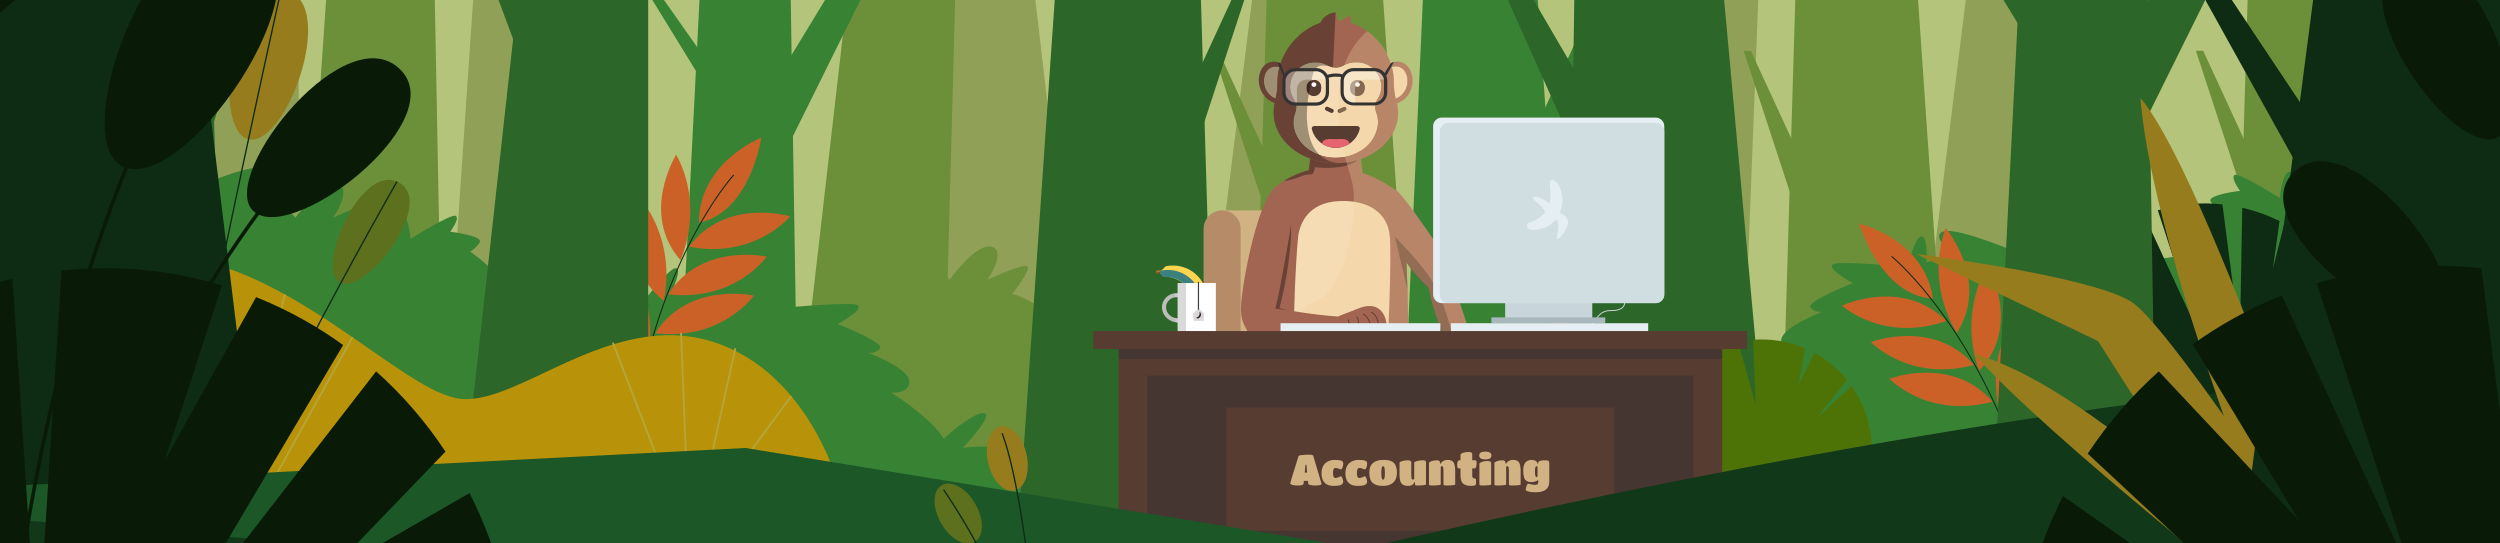 <svg width="1380" height="300" viewBox="0 0 1380 300" fill="none" xmlns="http://www.w3.org/2000/svg">
<rect x="0" y="0" width="1380" height="300" fill="#808080" stroke="none"/>
<g clip-path="url(#clip0_5322_15184)">
<path d="M1386.57 -464.059H9.884V453.729H1386.57V-464.059Z" fill="#B4C47B"/>
<path d="M166.147 280.359L162.824 -322.499H136.337L103.48 283.498L166.147 280.359Z" fill="#90A157"/>
<path d="M245.169 235.46L279.989 -277.087L313.379 -275.729L322.189 238.673L245.169 235.46Z" fill="#90A157"/>
<path d="M521.973 238.03L505.636 -275.453L538.989 -277.399L598.92 233.552L521.973 238.03Z" fill="#90A157"/>
<path d="M662.138 232.891L725.612 -276.903L758.854 -273.654L738.865 240.417L662.138 232.891Z" fill="#90A157"/>
<path d="M884.481 232.891L947.937 -276.903L981.197 -273.654L961.208 240.417L884.481 232.891Z" fill="#90A157"/>
<path d="M1056.11 232.891L1119.58 -276.903L1152.82 -273.654L1132.83 240.417L1056.11 232.891Z" fill="#90A157"/>
<path d="M785.965 325.019L759.496 -58.121L780.367 -345.572L730.201 -351.409L700.905 -58.121L689.304 329.956L785.965 325.019Z" fill="#6C8F3A"/>
<path d="M710.615 110.586L675.39 34.226H671.554L704.099 133.659L710.615 110.586Z" fill="#6C8F3A"/>
<path d="M1081.62 330.892L1054.07 -68.126L1075.8 -367.508L1023.56 -373.565L993.037 -68.126L980.959 336.05L1081.62 330.892Z" fill="#6C8F3A"/>
<path d="M1003.15 107.576L966.476 28.059H962.474L996.377 131.622L1003.15 107.576Z" fill="#6C8F3A"/>
<path d="M1331.31 330.892L1303.76 -68.126L1325.5 -367.508L1273.24 -373.565L1242.73 -68.126L1230.65 336.05L1331.31 330.892Z" fill="#6C8F3A"/>
<path d="M1252.84 107.576L1216.17 28.059H1212.15L1246.07 131.622L1252.84 107.576Z" fill="#6C8F3A"/>
<path d="M519.752 278.615L536.162 -330.447H478.011V-91.437L435.26 280.359L519.752 278.615Z" fill="#6C8F3A"/>
<path d="M245.168 273.054L233.659 -336.119L175.563 -333.457L186.522 -94.704L160.842 278.652L245.168 273.054Z" fill="#6C8F3A"/>
<path d="M1037.66 -171.853C1037.66 -171.853 1048.8 2.526 1144.56 7.519C1240.33 12.512 1269.27 -108.251 1269.27 -108.251" stroke="#6C8F3A" stroke-width="2" stroke-miterlimit="10"/>
<path d="M372.924 259.874L391.078 -97.549V-308.182H438.785L435.591 -55.937L440.676 259.874H372.924Z" fill="#388234"/>
<path d="M392.95 37.567L358.221 -11.828H352.825L389.701 48.177L392.95 37.567Z" fill="#388234"/>
<path d="M341.077 -307.429L363.012 -187.621L406.791 -15.205L404.68 22.809L352.825 -182.61L334.267 -307.429H341.077Z" fill="#388234"/>
<path d="M420.135 57.961L508.482 -87.123H518.1L420.135 110.605V57.961Z" fill="#388234"/>
<path d="M772.658 284.654L787.049 -36.443L789.71 -383.147L839.95 -388.984L847.457 -19.593L869.466 289.628L772.658 284.654Z" fill="#388234"/>
<path d="M848.118 69.892L883.398 -6.596H887.253L854.653 93.02L848.118 69.892Z" fill="#388234"/>
<path d="M464.63 139.974C464.63 139.974 502.938 121.288 513.878 127.456C524.818 133.623 502.149 143.113 502.149 143.113C502.149 143.113 518.32 146.601 524.176 154.384C524.176 154.384 538.86 133.825 547.396 136.211C555.931 138.598 545.083 154.384 545.083 154.384C545.083 154.384 564.852 145.206 567.11 147.041C569.368 148.877 558.85 162.166 558.85 162.166C558.85 162.166 571.203 166.04 576.398 172.207C579.169 160.808 577.921 151.685 582.253 151.685C586.585 151.685 587.87 166.15 587.87 166.15C587.87 166.15 610.264 152.034 612.779 153.411C615.294 154.787 609.787 162.166 609.787 162.166C609.787 162.166 628.73 164.424 625.977 168.206C624.644 170.234 622.876 171.94 620.8 173.198C620.8 173.198 640.992 186.616 640.992 197.813L710.743 207.964C710.743 207.964 729.466 182.743 734.037 182.266C738.608 181.789 731.394 196.712 731.394 196.712C731.394 196.712 765.462 182.138 773.392 184.542C781.321 186.947 768.564 196.712 768.564 196.712L783.028 201.741C783.028 201.741 781.982 187.295 785.782 187.295C789.581 187.295 793.344 204.164 793.344 204.164C793.344 204.164 818.822 201.741 831.212 202.09C843.602 202.439 823.631 213.104 823.631 213.104C823.631 213.104 849.109 223.181 847.035 226.393C844.961 229.605 840.5 228.945 840.5 228.945C840.5 228.945 863.096 237.59 863.096 244.822C863.096 252.055 853.129 251.027 853.129 251.027C853.129 251.027 875.56 265.124 882.076 276.486C892.355 266.849 903.717 259.966 905.443 263.068C907.168 266.17 892.704 281.516 892.704 281.516C892.704 281.516 914.033 279.276 914.033 282.36C914.033 285.444 906.691 289.702 906.691 289.702L932.848 303.671V312.5H464.63V139.974Z" fill="#6C8F3A"/>
<path d="M103.48 105.723C103.48 105.723 141.715 87.055 152.729 93.204C163.742 99.353 141.018 108.88 141.018 108.88C141.018 108.88 157.171 112.349 163.045 120.132C163.045 120.132 177.729 99.592 186.265 101.978C194.8 104.364 183.934 120.132 183.934 120.132C183.934 120.132 203.703 110.954 205.96 112.79C208.218 114.625 197.7 127.915 197.7 127.915C197.7 127.915 210.054 131.769 215.23 137.937C218.002 126.556 216.772 117.434 221.104 117.434C225.436 117.434 226.611 131.879 226.611 131.879C226.611 131.879 249.005 117.782 251.538 119.159C254.071 120.536 248.546 127.915 248.546 127.915C248.546 127.915 267.471 130.172 264.717 133.954C263.38 135.972 261.62 137.676 259.559 138.946C259.559 138.946 279.751 152.364 279.751 163.543L349.502 173.712C349.502 173.712 368.207 148.491 372.796 148.014C377.385 147.537 370.153 162.46 370.153 162.46C370.153 162.46 404.221 147.886 412.132 150.309C420.044 152.732 407.323 162.46 407.323 162.46L421.769 167.508C421.769 167.508 420.741 153.062 424.522 153.062C428.304 153.062 432.103 169.913 432.103 169.913C432.103 169.913 457.563 167.508 469.953 167.857C482.343 168.206 462.39 178.87 462.39 178.87C462.39 178.87 487.85 188.929 485.794 192.16C483.738 195.39 479.241 194.693 479.241 194.693C479.241 194.693 501.965 203.302 501.965 210.534C501.965 217.766 491.98 216.72 491.98 216.72C491.98 216.72 514.429 230.835 520.927 242.198C531.224 232.561 542.568 225.677 544.294 228.779C546.019 231.882 531.555 247.135 531.555 247.135C531.555 247.135 552.884 245.043 552.884 248.145C552.884 251.247 545.542 255.487 545.542 255.487L571.735 269.419V278.248H103.48V105.723Z" fill="#388234"/>
<path d="M1381.57 83.126C1381.57 83.126 1343.26 64.459 1332.34 70.626C1321.42 76.794 1344.05 86.284 1344.05 86.284C1344.05 86.284 1327.9 89.753 1322.03 97.554C1322.03 97.554 1307.34 76.996 1298.81 79.382C1290.27 81.768 1301.12 97.554 1301.12 97.554C1301.12 97.554 1281.35 88.376 1279.09 90.212C1276.84 92.047 1287.35 105.337 1287.35 105.337C1287.35 105.337 1275 109.21 1269.82 115.359C1267.05 103.978 1268.28 94.856 1263.95 94.856C1259.62 94.856 1258.44 109.32 1258.44 109.32C1258.44 109.32 1236.05 95.204 1233.52 96.581C1230.98 97.958 1236.51 105.337 1236.51 105.337C1236.51 105.337 1217.58 107.594 1220.34 111.376C1221.67 113.394 1223.43 115.098 1225.49 116.369C1225.49 116.369 1205.3 129.787 1205.3 140.984L1135.55 151.134C1135.55 151.134 1116.85 125.914 1112.26 125.436C1107.67 124.959 1114.9 139.882 1114.9 139.882C1114.9 139.882 1080.83 125.308 1072.92 127.731C1065.01 130.154 1077.86 139.846 1077.86 139.846L1063.41 144.893C1063.41 144.893 1064.44 130.447 1060.66 130.447C1056.88 130.447 1053.08 147.298 1053.08 147.298C1053.08 147.298 1027.62 144.893 1015.23 145.242C1002.84 145.591 1022.79 156.256 1022.79 156.256C1022.79 156.256 997.332 166.315 999.388 169.545C1001.44 172.776 1005.94 172.078 1005.94 172.078C1005.94 172.078 983.217 180.687 983.217 187.919C983.217 195.151 993.202 194.105 993.202 194.105C993.202 194.105 970.753 208.221 964.255 219.583C953.957 209.946 942.614 203.063 940.888 206.165C939.163 209.267 953.627 224.612 953.627 224.612C953.627 224.612 932.279 222.373 932.279 225.457C932.279 228.541 939.622 232.799 939.622 232.799L913.428 246.731V255.56H1381.57V83.126Z" fill="#388234"/>
<path d="M1026.19 123.417C1026.19 123.417 1062.33 131.879 1067.03 164.882C1037.92 163.102 1026.19 123.417 1026.19 123.417Z" fill="#CC6127"/>
<path d="M1074.06 125.932C1074.06 125.932 1098.71 155.117 1080.12 183.807C1061.96 152.86 1074.06 125.932 1074.06 125.932Z" fill="#CC6127"/>
<path d="M1097.43 146.655C1097.43 146.655 1116.15 179.953 1092.51 204.641C1080.5 170.83 1097.43 146.655 1097.43 146.655Z" fill="#CC6127"/>
<path d="M1114.81 170.646C1114.81 170.646 1129.92 205.724 1103.8 227.787C1095.43 192.893 1114.81 170.646 1114.81 170.646Z" fill="#CC6127"/>
<path d="M1016.77 168.701C1016.77 168.701 1050.2 153.044 1074.41 177.163C1039.44 189.406 1016.77 168.701 1016.77 168.701Z" fill="#CC6127"/>
<path d="M1032.74 188.837C1032.74 188.837 1067.21 175.639 1089.64 201.466C1053.85 211.084 1032.74 188.837 1032.74 188.837Z" fill="#CC6127"/>
<path d="M1042.98 209.083C1042.98 209.083 1077.45 195.904 1099.89 221.712C1064.04 231.349 1042.98 209.083 1042.98 209.083Z" fill="#CC6127"/>
<path d="M1044.16 141.534C1044.16 141.534 1081.95 172.041 1109.49 242.711" stroke="#0E2B14" stroke-width="0.58" stroke-miterlimit="10"/>
<path d="M420.209 76.005C420.209 76.005 385.682 89.606 385.847 122.959C414.39 116.975 420.209 76.005 420.209 76.005Z" fill="#CC6127"/>
<path d="M373.218 85.439C373.218 85.439 353.027 117.91 375.641 143.59C389.096 110.311 373.218 85.439 373.218 85.439Z" fill="#CC6127"/>
<path d="M353.118 109.338C353.118 109.338 339.425 145.003 366.408 166.002C373.383 130.796 353.118 109.338 353.118 109.338Z" fill="#CC6127"/>
<path d="M339.407 135.605C339.407 135.605 329.55 172.5 358.589 190.544C361.819 154.805 339.407 135.605 339.407 135.605Z" fill="#CC6127"/>
<path d="M436.123 119.434C436.123 119.434 400.77 108.788 380.322 136.175C416.685 143.168 436.123 119.434 436.123 119.434Z" fill="#CC6127"/>
<path d="M423.238 141.68C423.238 141.68 387.205 133.641 368.813 162.441C405.598 166.754 423.238 141.68 423.238 141.68Z" fill="#CC6127"/>
<path d="M416.116 163.176C416.116 163.176 380.083 155.155 361.691 183.955C398.476 188.269 416.116 163.176 416.116 163.176Z" fill="#CC6127"/>
<path d="M405.065 96.526C405.065 96.526 372.117 132.209 355.156 206.128" stroke="#0E2B14" stroke-width="0.58" stroke-miterlimit="10"/>
<path d="M718.27 183.055C718.27 183.055 683.743 196.675 683.889 230.009C712.433 224.025 718.27 183.055 718.27 183.055Z" fill="#CC6127"/>
<path d="M671.26 192.508C671.26 192.508 651.069 224.961 673.683 250.641C687.138 217.38 671.26 192.508 671.26 192.508Z" fill="#CC6127"/>
<path d="M651.161 216.407C651.161 216.407 637.486 252.072 664.45 273.053C671.426 237.865 651.161 216.407 651.161 216.407Z" fill="#CC6127"/>
<path d="M637.449 242.637C637.449 242.637 627.61 279.551 656.631 297.576C659.862 261.856 637.449 242.637 637.449 242.637Z" fill="#CC6127"/>
<path d="M734.166 226.485C734.166 226.485 698.831 215.839 678.364 243.225C714.745 250.219 734.166 226.485 734.166 226.485Z" fill="#CC6127"/>
<path d="M721.298 248.713C721.298 248.713 685.266 240.692 666.855 269.492C703.64 273.842 721.298 248.713 721.298 248.713Z" fill="#CC6127"/>
<path d="M714.158 270.171C714.158 270.171 678.144 262.131 659.733 290.931C696.518 295.336 714.158 270.171 714.158 270.171Z" fill="#CC6127"/>
<path d="M703.126 203.595C703.126 203.595 670.086 239.279 653.198 313.179" stroke="#0E2B14" stroke-width="0.58" stroke-miterlimit="10"/>
<path d="M816.968 126.996C816.968 126.996 851.496 140.616 851.349 173.95C822.714 167.966 816.968 126.996 816.968 126.996Z" fill="#CC6127"/>
<path d="M863.959 136.449C863.959 136.449 884.15 168.902 861.555 194.582C848.081 161.322 863.959 136.449 863.959 136.449Z" fill="#CC6127"/>
<path d="M884.059 160.349C884.059 160.349 897.752 196.014 870.769 217.013C863.794 181.807 884.059 160.349 884.059 160.349Z" fill="#CC6127"/>
<path d="M897.77 186.598C897.77 186.598 907.627 223.512 878.589 241.537C875.358 205.798 897.77 186.598 897.77 186.598Z" fill="#CC6127"/>
<path d="M813.94 192.674C813.94 192.674 849.972 184.634 868.383 213.434C831.58 217.766 813.94 192.674 813.94 192.674Z" fill="#CC6127"/>
<path d="M821.062 214.186C821.062 214.186 857.094 206.146 875.505 234.946C838.72 239.278 821.062 214.186 821.062 214.186Z" fill="#CC6127"/>
<path d="M832.112 147.536C832.112 147.536 865.06 183.22 882.021 257.139" stroke="#0E2B14" stroke-width="0.58" stroke-miterlimit="10"/>
<path d="M858.471 274.411L874.569 222.446C869.888 218.62 864.847 215.258 859.517 212.406L853.423 236.599L856.855 211.047C850.54 207.915 843.881 205.53 837.013 203.944L835.728 273.897L826.385 202.09C814.805 200.83 803.089 201.903 791.931 205.247L812.361 267.913L784.662 207.762L783.928 208.055C777.56 210.657 771.521 214.002 765.939 218.023L788.26 254.991L758.891 223.694C753.204 228.772 748.2 234.565 744.004 240.93L798.429 291.647L738.809 249.833C733.578 260.153 730.316 271.358 729.191 282.873L770.381 295.869L728.732 290.363C728.585 297.87 729.325 305.368 730.935 312.701L758.468 313.124L732.458 318.887C733.399 322.127 734.514 325.313 735.799 328.432C755.275 376.157 808.378 399.451 854.396 380.636C900.413 361.821 921.908 307.929 902.414 260.277C897.594 248.455 890.461 237.715 881.434 228.687L858.471 274.411Z" fill="#0E2B14"/>
<path d="M1259.86 187.68L1276.54 133.824C1271.69 129.855 1266.47 126.369 1260.94 123.417L1254.62 148.454L1258.3 122.003C1251.75 118.774 1244.85 116.311 1237.74 114.661L1236.42 187.093L1226.78 112.807C1214.79 111.494 1202.66 112.605 1191.11 116.074L1212.26 180.944L1183.53 118.718L1182.78 119.011C1176.18 121.699 1169.92 125.162 1164.13 129.327L1187.24 167.617L1156.79 135.201C1150.89 140.457 1145.71 146.454 1141.35 153.043L1197.72 205.559L1135.99 162.276C1130.57 172.943 1127.19 184.528 1126.02 196.436L1168.7 209.872L1125.58 204.2C1125.44 211.968 1126.21 219.725 1127.9 227.31L1156.48 227.769L1129.55 233.735C1130.53 237.083 1131.68 240.38 1133 243.61C1153.19 292.95 1208.15 317.143 1255.8 297.649C1303.45 278.156 1325.66 222.446 1305.47 173.051C1300.49 160.804 1293.11 149.681 1283.75 140.341L1259.86 187.68Z" fill="#0E2B14"/>
<path d="M1098.38 313.564L1123.14 -173.671V-460.81H1188.18L1183.83 -116.951L1190.75 313.564H1098.38Z" fill="#2C6629"/>
<path d="M1125.71 10.53L1078.34 -56.799H1070.98L1121.27 24.994L1125.71 10.53Z" fill="#2C6629"/>
<path d="M1162.75 38.32L1283.2 -159.463H1296.31L1162.75 110.072V38.32Z" fill="#2C6629"/>
<path d="M864.51 313.564L872.256 -227.141L864.51 -461.25H934.445L949.625 -22.86L980.371 312.261L864.51 313.564Z" fill="#2C6629"/>
<path d="M903.736 97.939L825.265 -36.443L817.868 -32.313L886.188 120.168L903.736 97.939Z" fill="#2C6629"/>
<path d="M560.208 318.575L590.972 -126.974L566.706 -461.25L625.041 -468.024L659.127 -126.974L672.6 324.32L560.208 318.575Z" fill="#2C6629"/>
<path d="M647.82 69.213L688.79 -19.592H693.251L655.401 96.049L647.82 69.213Z" fill="#2C6629"/>
<path d="M13.464 318.575L44.228 -126.974L19.944 -461.25L78.296 -468.024L112.365 -126.974L125.856 324.32L13.464 318.575Z" fill="#2C6629"/>
<path d="M101.076 69.213L142.028 -19.592H146.506L108.639 96.049L101.076 69.213Z" fill="#2C6629"/>
<path d="M251.575 307.378L297.225 -104.598L293.206 -325.216L308.459 -468.795H351.448L341.812 -329.328L357.799 -113.813V307.378H251.575Z" fill="#2C6629"/>
<path d="M308.074 -0.318L235.201 -144.172L211.559 -249.92H206.199L222.719 -140.74L292.563 46.562L308.074 -0.318Z" fill="#2C6629"/>
<path d="M1002.6 231.037L1019.49 209.652C1014.51 203.58 1008.4 198.531 1001.5 194.784L992.798 212.663L996.341 192.27C987.325 188.404 977.503 186.792 967.724 187.571L969.119 223.401L959.427 188.819C949.182 191.039 939.692 195.892 931.894 202.898L950.139 229.789L929.177 205.779C924.161 210.943 920.097 216.952 917.173 223.529L925.763 231.845L916.053 226.118C912.239 235.9 911.028 246.506 912.54 256.896C914.051 267.287 918.233 277.108 924.677 285.399C931.12 293.689 939.604 300.166 949.3 304.197C958.996 308.227 969.571 309.672 979.993 308.392C990.415 307.111 1000.33 303.148 1008.76 296.89C1017.19 290.633 1023.85 282.294 1028.1 272.69C1032.34 263.086 1034.02 252.545 1032.97 242.098C1031.92 231.65 1028.18 221.653 1022.11 213.085L1002.6 231.037Z" fill="#4D7306"/>
<path d="M89.567 141.057C159.098 143.131 222.426 217.472 254.769 220.225C287.111 222.979 337.369 171.344 393.134 188.562C448.899 205.779 464.777 273.843 464.777 273.843L101.333 292.492L89.567 141.057Z" fill="#B89309"/>
<path d="M375.935 183.734L379.698 278.266" stroke="#B5A53A" stroke-miterlimit="10"/>
<path d="M405.91 192.214L386.967 277.881" stroke="#B5A53A" stroke-miterlimit="10"/>
<path d="M393.318 277.568L436.766 218.665" stroke="#B5A53A" stroke-miterlimit="10"/>
<path d="M372.723 278.615L338.287 189.112" stroke="#B5A53A" stroke-miterlimit="10"/>
<path d="M119.744 146.197L116.935 292.492" stroke="#B5A53A" stroke-miterlimit="10"/>
<path d="M126.811 291.189L157.263 162.515" stroke="#B5A53A" stroke-miterlimit="10"/>
<path d="M136.337 291.189L194.58 186.139" stroke="#B5A53A" stroke-miterlimit="10"/>
<path d="M105.812 -471.676L77.195 -255.427L153.794 371.018H-7.48V-246.469L1.826 -471.676H105.812Z" fill="#0E2B14"/>
<path d="M155.244 -5.918C187.623 -2.614 159.961 77.858 138.614 77.087C117.266 76.316 124.571 -9.057 155.244 -5.918Z" fill="#967C1C"/>
<path d="M219.158 100.252C241.699 109.925 203.703 161.597 188.523 156.255C173.342 150.914 197.774 91.092 219.158 100.252Z" fill="#5D701E"/>
<path d="M155.244 -5.918C155.244 -5.918 88.484 291.776 81.454 378.305C130.188 254.881 219.122 100.252 219.122 100.252" stroke="#0E2B14" stroke-width="0.75" stroke-miterlimit="10"/>
<path d="M642.295 148.822L642.589 150.658L638.918 151.208C638.735 151.235 638.55 151.188 638.402 151.077C638.254 150.967 638.155 150.803 638.128 150.621V150.621V150.144C638.113 150.053 638.116 149.96 638.137 149.871C638.158 149.781 638.198 149.697 638.253 149.623C638.308 149.549 638.377 149.487 638.457 149.441C638.536 149.395 638.624 149.365 638.716 149.354L642.295 148.822Z" fill="#7D551F"/>
<path d="M642.295 148.822L642.442 149.74L638.073 150.401V150.162C638.047 149.979 638.094 149.794 638.204 149.646C638.314 149.498 638.478 149.4 638.661 149.373L642.295 148.822Z" fill="#AC752C"/>
<path d="M643.617 146.949C646.511 146.35 649.505 146.435 652.36 147.197C655.216 147.958 657.854 149.376 660.066 151.336C662.278 153.296 664.002 155.746 665.1 158.489C666.199 161.233 666.643 164.195 666.396 167.14C666.268 168.952 665.865 170.735 665.203 172.426C664.845 173.16 664.353 173.82 663.753 174.372C663.34 174.762 662.812 175.007 662.248 175.07H662.046H661.881C661.614 174.915 661.383 174.706 661.202 174.457C661.022 174.207 660.897 173.921 660.834 173.62C660.417 171.993 660.129 170.336 659.972 168.664V168.664C659.953 168.416 659.916 168.171 659.861 167.929V167.929C659.861 167.672 659.861 167.415 659.715 167.14V166.92V166.699C659.715 166.699 659.715 166.571 659.715 166.498C659.706 166.406 659.706 166.314 659.715 166.222C659.715 166.057 659.623 165.873 659.568 165.708C659.529 165.607 659.498 165.503 659.476 165.396L659.201 164.589C659.162 164.512 659.131 164.432 659.109 164.35L658.999 164.093C658.907 163.854 658.797 163.597 658.687 163.359C658.534 163.001 658.362 162.652 658.173 162.312C658.007 161.982 657.824 161.67 657.64 161.358C657.631 161.316 657.631 161.272 657.64 161.229V161.229C657.512 161.028 657.383 160.826 657.237 160.624C656.847 160.049 656.424 159.497 655.97 158.972L655.695 158.678L655.438 158.403L655.291 158.256L654.85 157.797L654.612 157.577L654.263 157.246L654.116 157.136L653.602 156.696C652.828 156.068 652.006 155.504 651.142 155.007V155.007C650.812 154.823 650.482 154.64 650.133 154.475L649.656 154.254L649.252 154.071L648.389 153.722C646.764 153.128 645.066 152.757 643.341 152.621H642.772H642.625H642.442C641.982 152.449 641.581 152.15 641.285 151.758C641.002 151.309 640.868 150.782 640.9 150.253V150.253C640.922 149.956 641.011 149.667 641.16 149.41C641.309 149.152 641.516 148.932 641.763 148.766C642.253 148.042 642.883 147.424 643.617 146.949V146.949Z" fill="#FFD54F"/>
<path d="M640.239 149.519C641.921 149.114 643.652 148.953 645.379 149.042H646.095C651.111 149.449 655.761 151.832 659.02 155.667C662.28 159.501 663.883 164.474 663.478 169.49C663.358 171.003 663.05 172.496 662.56 173.932C662.504 174.144 662.436 174.352 662.358 174.556L662.193 174.942H662.009H661.826C661.564 174.784 661.337 174.574 661.16 174.324C660.983 174.075 660.86 173.791 660.798 173.492C660.372 171.867 660.083 170.209 659.935 168.536V168.536L659.825 167.801C659.825 167.545 659.825 167.269 659.66 167.012V166.847V166.645V166.443V166.168L659.348 165.544C659.325 165.443 659.295 165.345 659.256 165.25L659.091 164.736L658.98 164.442L658.889 164.185C658.866 164.103 658.835 164.023 658.797 163.947C658.705 163.69 658.595 163.451 658.485 163.213L658.393 163.029C658.265 162.735 658.118 162.46 657.971 162.185C657.824 161.909 657.659 161.616 657.494 161.359V161.23V161.102L657.255 160.716L657.09 160.478L656.87 160.147L656.686 159.927V159.817L656.429 159.486L656.19 159.193L655.897 158.826L655.621 158.532L655.364 158.256L655.218 158.11L654.777 157.651L654.538 157.43L654.19 157.1L654.043 156.99L653.896 156.861L653.529 156.549L653.217 156.311L652.85 156.017L652.648 155.889L652.501 155.778L652.152 155.54L651.785 155.301L651.491 155.118L651.051 154.861L650.647 154.622L650.372 154.494L650.041 154.31L649.729 154.163H649.564L649.16 153.98L648.83 153.851L648.554 153.741L648.279 153.649L647.894 153.502H647.673L647.159 153.337H646.811L646.297 153.19H645.929L645.397 153.062H645.048L644.443 152.952H644.112L643.231 152.86H642.662H642.515H642.332C641.874 152.693 641.478 152.393 641.194 151.997C640.821 151.713 640.534 151.331 640.366 150.893C640.197 150.456 640.153 149.98 640.239 149.519V149.519Z" fill="#3c817f"/>
<path d="M660.834 173.473C661.205 173.855 661.67 174.133 662.183 174.278C662.695 174.423 663.237 174.43 663.753 174.299C663.344 174.691 662.812 174.931 662.248 174.978H662.046H661.881C661.608 174.818 661.373 174.601 661.192 174.341C661.011 174.081 660.889 173.785 660.834 173.473V173.473Z" fill="#7D551F"/>
<path d="M660.834 173.473C661.289 173.909 661.853 174.213 662.467 174.354V174.592C662.467 174.721 662.357 174.867 662.302 174.977H662.119H661.935C661.653 174.821 661.409 174.606 661.219 174.346C661.029 174.087 660.898 173.789 660.834 173.473V173.473Z" fill="#AC752C"/>
<path d="M770.785 186.194H674.601V116.13H759.276C762.329 116.13 765.256 117.343 767.414 119.501C769.573 121.66 770.785 124.587 770.785 127.639V186.194Z" fill="#D1B283"/>
<path d="M664.377 186.194V126.336C664.377 124.994 664.641 123.666 665.155 122.426C665.67 121.187 666.423 120.061 667.373 119.113C668.322 118.165 669.449 117.414 670.69 116.902C671.93 116.39 673.259 116.128 674.601 116.13C677.308 116.13 679.904 117.206 681.818 119.12C683.732 121.034 684.807 123.629 684.807 126.336V186.194H664.377Z" fill="#B58B68"/>
<path d="M776.567 220.74C774.559 221.255 772.49 221.49 770.418 221.437C768.491 221.529 766.16 221.566 763.535 221.603H760.763C760.451 221.621 760.139 221.621 759.827 221.603H757.697C757.147 221.603 756.596 221.603 756.045 221.603C749.584 221.603 742.205 221.456 734.918 221.18L728.457 220.85C724.786 220.648 721.114 220.409 717.609 220.134C705.861 219.124 696.885 217.619 696.279 215.38C696.279 215.38 695.673 202.88 695.435 186.213C695.435 185.607 695.435 185.02 695.435 184.377C695.435 181.899 695.435 179.329 695.435 176.704C695.435 174.483 695.435 172.207 695.435 169.913C695.435 150.621 696.316 129.53 698.941 116.094C700.024 110.495 701.437 106.237 703.236 103.997C703.424 103.765 703.626 103.544 703.842 103.336C705.366 101.986 707.027 100.799 708.798 99.794C711.495 98.144 714.341 96.749 717.297 95.627C719.025 94.953 720.79 94.377 722.583 93.902C723.629 93.645 724.694 93.369 725.795 93.186C726.897 93.002 728.126 92.745 729.32 92.617C729.87 92.617 730.421 92.507 730.99 92.451C733.232 92.277 735.484 92.277 737.726 92.451C739.9 92.641 742.063 92.941 744.206 93.351C746.826 93.874 749.408 94.573 751.934 95.444C754.475 96.297 756.958 97.315 759.368 98.49C763.56 100.489 767.539 102.906 771.244 105.704C771.317 105.745 771.385 105.795 771.446 105.851C771.515 105.923 771.588 105.991 771.666 106.053C773.502 108.237 774.878 119.655 775.796 134.523C775.796 135.312 775.906 136.101 775.943 136.909C776.108 139.479 776.237 142.177 776.365 144.894C776.586 149.758 776.769 154.769 776.916 159.854C777.797 189.205 777.522 219.785 776.567 220.74Z" fill="#A16552"/>
<path d="M765.682 197.739C765.682 197.739 768.583 139.956 767.004 129.034C765.425 118.112 756.211 110.274 739.287 110.99C722.363 111.706 717.517 123.05 716.581 130.631C715.645 138.212 711.239 206.275 717.535 219.968C723.831 233.662 736.075 232.138 736.075 232.138L760.561 222.685L765.682 197.739Z" fill="#F5DCB4"/>
<path opacity="0.35" d="M720.215 174.189L706.283 170.077C709.202 158.754 711.203 147.213 712.267 135.568C712.723 130.981 712.803 126.365 712.506 121.765L708.706 115.726L699.987 196.748L738.02 195.83L715.48 182.063L720.215 174.189Z" fill="black"/>
<path d="M801.678 157.375C799.138 158.764 796.43 159.819 793.62 160.514L792.684 160.735C791.919 160.714 791.167 160.541 790.47 160.226C789.774 159.911 789.147 159.459 788.627 158.899C783.989 154.709 779.872 149.976 776.365 144.802C775.668 143.829 775.026 142.966 774.53 142.03C773.318 140.194 772.364 138.708 771.85 137.753L771.685 137.423C771.149 135.94 770.786 134.4 770.602 132.834C770.602 132.834 770.602 132.834 770.602 132.834C770.51 132.191 770.418 131.512 770.345 130.815C770.345 130.705 770.345 130.594 770.345 130.484C769.914 126.411 769.687 122.319 769.666 118.223C769.574 111.192 770.088 105.135 771.354 105.686C771.427 105.727 771.495 105.776 771.556 105.833C771.625 105.905 771.699 105.972 771.777 106.034C779.119 113.267 803.183 149.905 804.817 153.08C805.386 154.53 803.936 156.054 801.678 157.375Z" fill="#A16552"/>
<path d="M813.536 190.342L804.174 194.857L801.219 196.307C801.219 196.307 790.518 172.225 788.645 158.953C788.177 156.736 788.246 154.439 788.847 152.254C789.035 151.722 789.365 151.252 789.802 150.895C794.684 147.224 798.98 152.364 801.696 157.375C802.928 159.673 803.971 162.067 804.817 164.534L813.536 190.342Z" fill="#A16552"/>
<path d="M752.723 101.849C750.682 102.074 748.628 102.166 746.574 102.124C740.375 102.051 734.209 101.206 728.218 99.609C726.236 99.096 724.198 98.453 722.124 97.774V97.627L722.455 93.956L723.042 87.623L723.446 83.383L723.868 78.904L724.345 73.893V73.141L724.602 70.24V69.8L725.098 64.55L731.559 69.671L739.911 76.279L740.627 76.848L743.38 79.033L744.335 79.785L749.75 84.062L750.41 84.594L750.796 87.825L751.732 95.534L752.723 101.849Z" fill="#A16552"/>
<path opacity="0.35" d="M804.156 194.913L801.201 196.363C801.201 196.363 790.499 172.28 788.627 159.009C783.989 154.819 779.872 150.086 776.365 144.912C776.586 149.776 776.769 154.787 776.916 159.872C776.145 156.586 775.282 153.025 774.456 149.556C773.41 145.15 772.401 140.892 771.611 137.533C771.171 135.697 770.804 134.119 770.528 132.944C770.198 131.641 770.014 130.815 769.978 130.631L770.271 130.925C770.914 131.604 772.474 133.219 774.456 135.385C774.934 135.881 775.429 136.431 775.943 137C780.55 141.848 784.842 146.986 788.792 152.382C789.82 153.979 790.811 155.54 791.729 157.1C792.353 158.165 792.977 159.339 793.565 160.643C798.594 171.05 802.522 187.809 804.156 194.913Z" fill="black"/>
<path opacity="0.35" d="M748.006 89.459C739.599 94.287 725.759 92.286 725.759 92.286C725.759 92.286 725.759 96.618 723.226 96.342C719.426 95.957 713.956 99.867 708.761 99.775C711.459 98.126 714.304 96.731 717.26 95.608C718.988 94.934 720.753 94.359 722.546 93.883L724.382 73.691L724.712 70.02C730.935 72.663 755.421 85.201 748.006 89.459Z" fill="black"/>
<path d="M706.247 37.053C705.564 39.542 705.212 42.109 705.2 44.689V45.222C705.221 48.342 704.87 51.454 704.154 54.491C702.426 53.814 700.924 52.662 699.822 51.169C696.151 46.452 697.344 38.889 701.933 37.108C703.324 36.557 704.874 36.557 706.265 37.108L706.247 37.053Z" fill="#A16552"/>
<path d="M706.247 37.053C705.564 39.542 705.212 42.109 705.2 44.689V45.222C705.221 48.342 704.87 51.454 704.154 54.491C702.426 53.814 700.924 52.662 699.822 51.169C696.151 46.452 697.344 38.889 701.933 37.108C703.324 36.557 704.874 36.557 706.265 37.108L706.247 37.053Z" fill="#F5DCB4"/>
<path d="M774.769 51.187C773.674 52.688 772.17 53.841 770.437 54.51C769.72 51.472 769.369 48.36 769.39 45.24C769.4 45.063 769.4 44.885 769.39 44.708C769.382 42.12 769.024 39.545 768.326 37.053C769.717 36.501 771.266 36.501 772.658 37.053C777.247 38.889 778.495 46.47 774.769 51.187Z" fill="#A16552"/>
<path d="M774.769 51.187C773.674 52.688 772.17 53.841 770.437 54.51C769.72 51.472 769.369 48.36 769.39 45.24C769.4 45.063 769.4 44.885 769.39 44.708C769.382 42.12 769.024 39.545 768.326 37.053C769.717 36.501 771.266 36.501 772.658 37.053C777.247 38.889 778.495 46.47 774.769 51.187Z" fill="#F5DCB4"/>
<path d="M760.488 54.62C759.81 55.662 759.375 56.843 759.216 58.076C759.057 59.309 759.178 60.562 759.57 61.742C760.213 63.457 760.603 65.256 760.726 67.083C760.726 78.097 750.245 87.128 737.304 87.128C724.364 87.128 713.882 78.152 713.882 67.083C713.997 65.255 714.387 63.454 715.039 61.742C715.43 60.562 715.551 59.309 715.392 58.076C715.233 56.843 714.799 55.662 714.121 54.62C713.798 54.108 713.509 53.574 713.258 53.023C712.491 51.353 712.097 49.537 712.102 47.7C712.145 45.908 712.54 44.143 713.265 42.505C713.991 40.867 715.032 39.387 716.329 38.152C717.626 36.916 719.154 35.948 720.826 35.303C722.497 34.657 724.279 34.348 726.071 34.392C728.563 34.381 731.016 35.013 733.193 36.227C734.446 36.94 735.863 37.315 737.304 37.315C738.746 37.315 740.163 36.94 741.416 36.227C743.592 35.011 746.045 34.378 748.538 34.392C752.154 34.308 755.656 35.662 758.274 38.157C760.893 40.652 762.415 44.084 762.507 47.7C762.512 49.537 762.117 51.353 761.35 53.023C761.099 53.574 760.811 54.108 760.488 54.62V54.62Z" fill="#A16552"/>
<path d="M760.488 54.62C759.81 55.662 759.375 56.843 759.216 58.076C759.057 59.309 759.178 60.562 759.57 61.742C760.213 63.457 760.603 65.256 760.726 67.083C760.726 78.097 750.245 87.128 737.304 87.128C724.364 87.128 713.882 78.152 713.882 67.083C713.997 65.255 714.387 63.454 715.039 61.742C715.43 60.562 715.551 59.309 715.392 58.076C715.233 56.843 714.799 55.662 714.121 54.62C713.798 54.108 713.509 53.574 713.258 53.023C712.491 51.353 712.097 49.537 712.102 47.7C712.145 45.908 712.54 44.143 713.265 42.505C713.991 40.867 715.032 39.387 716.329 38.152C717.626 36.916 719.154 35.948 720.826 35.303C722.497 34.657 724.279 34.348 726.071 34.392C728.563 34.381 731.016 35.013 733.193 36.227C734.446 36.94 735.863 37.315 737.304 37.315C738.746 37.315 740.163 36.94 741.416 36.227C743.592 35.011 746.045 34.378 748.538 34.392C752.154 34.308 755.656 35.662 758.274 38.157C760.893 40.652 762.415 44.084 762.507 47.7C762.512 49.537 762.117 51.353 761.35 53.023C761.099 53.574 760.811 54.108 760.488 54.62V54.62Z" fill="#F5DCB4"/>
<path d="M725.428 69.561C725.237 69.563 725.047 69.604 724.873 69.684C724.699 69.763 724.543 69.879 724.417 70.023C724.29 70.166 724.195 70.336 724.139 70.519C724.082 70.702 724.065 70.895 724.088 71.085C724.796 74.073 726.491 76.735 728.9 78.639C731.308 80.544 734.289 81.58 737.359 81.58C740.43 81.58 743.411 80.544 745.819 78.639C748.228 76.735 749.923 74.073 750.631 71.085C750.654 70.895 750.637 70.702 750.58 70.519C750.524 70.336 750.429 70.166 750.302 70.023C750.176 69.879 750.02 69.763 749.846 69.684C749.671 69.604 749.482 69.563 749.291 69.561H725.428Z" fill="#573C31"/>
<path d="M729.595 79.382C731.904 80.834 734.577 81.604 737.304 81.604C740.032 81.604 742.705 80.834 745.014 79.382C744.041 76.041 740.957 76.812 737.304 76.812C733.652 76.812 730.568 76.041 729.595 79.382Z" fill="#E6646E"/>
<path d="M774.255 34.667C773.216 34.212 772.085 34.008 770.952 34.072C769.82 34.136 768.719 34.465 767.738 35.035C767.361 33.929 766.926 32.845 766.435 31.785C766.068 30.996 765.682 30.207 765.279 29.454C762.617 24.598 758.928 20.382 754.467 17.101C751.797 15.143 748.844 13.602 745.711 12.53L745.546 8.143L740.241 11.356H739.617C739.213 11.356 738.828 11.356 738.442 11.264L737.653 7.923L737.433 6.95H737.323H736.662C735.003 7.175 733.425 7.807 732.07 8.791C730.716 9.774 729.625 11.078 728.897 12.585C720.509 15.618 713.54 21.646 709.33 29.509C708.908 30.262 708.523 31.051 708.174 31.841C707.675 32.897 707.24 33.981 706.871 35.09L706.669 34.979C705.705 34.46 704.635 34.167 703.541 34.123C702.447 34.078 701.357 34.283 700.354 34.722C694.517 36.962 693.012 46.562 697.674 52.546C699.136 54.588 701.204 56.117 703.585 56.914C703.576 57.025 703.576 57.135 703.585 57.245C703.232 58.855 703.053 60.498 703.053 62.146C703.053 73.49 711.313 83.2 723.244 87.605C723.357 87.656 723.474 87.699 723.593 87.734C726.425 88.767 729.37 89.457 732.367 89.79C733.92 89.981 735.483 90.079 737.047 90.083H737.415C737.873 90.083 738.332 90.083 738.773 90.083C740.261 90.058 741.745 89.929 743.215 89.698C745.274 89.439 747.307 89.003 749.291 88.395C749.915 88.211 750.527 88.009 751.126 87.789C763.278 83.512 771.758 73.655 771.758 62.183C771.757 60.535 771.579 58.891 771.226 57.282C771.234 57.172 771.234 57.061 771.226 56.951C773.604 56.148 775.671 54.62 777.136 52.583C781.652 46.507 780.073 36.907 774.255 34.667ZM706.246 37.054C705.564 39.542 705.212 42.109 705.2 44.69V45.222C705.219 48.342 704.868 51.454 704.154 54.492C702.426 53.814 700.924 52.662 699.822 51.169C696.151 46.452 697.344 38.889 701.933 37.109C703.316 36.548 704.863 36.548 706.246 37.109V37.054ZM761.314 53.005C761.057 53.555 760.763 54.069 760.451 54.602C759.772 55.643 759.337 56.825 759.178 58.058C759.019 59.291 759.14 60.544 759.533 61.724C760.178 63.432 760.568 65.225 760.69 67.047C760.582 70.569 759.524 73.997 757.628 76.967C755.731 79.936 753.066 82.338 749.915 83.916C749.322 84.243 748.709 84.531 748.079 84.779C746.202 85.641 744.222 86.258 742.187 86.614C740.541 86.926 738.869 87.079 737.194 87.073C736.397 87.083 735.601 87.046 734.808 86.963C734.404 86.963 734.019 86.963 733.633 86.834C733.337 86.811 733.043 86.768 732.752 86.706C732.388 86.658 732.026 86.591 731.669 86.504L730.623 86.265L729.485 85.972L728.567 85.678L727.044 85.109C726.524 84.903 726.015 84.67 725.52 84.411C724.825 84.072 724.151 83.692 723.501 83.273C723.213 83.124 722.936 82.952 722.675 82.759C722.216 82.447 721.794 82.117 721.372 81.787C720.949 81.456 720.711 81.273 720.417 81.016L719.94 80.575C719.186 79.864 718.486 79.097 717.847 78.281C717.578 77.926 717.321 77.577 717.076 77.234C716.832 76.892 716.556 76.451 716.25 75.913C715.993 75.472 715.755 75.05 715.534 74.591C715.314 74.132 715.351 74.169 715.277 73.967C714.96 73.247 714.696 72.505 714.488 71.746C714.48 71.691 714.48 71.635 714.488 71.581C714.387 71.256 714.308 70.925 714.25 70.59C714.207 70.439 714.176 70.286 714.158 70.131C714.158 69.727 714.029 69.323 713.993 68.901C713.974 68.736 713.974 68.57 713.993 68.405C713.993 67.965 713.993 67.524 713.993 67.084C714.106 65.261 714.496 63.466 715.149 61.76C715.537 60.58 715.655 59.328 715.497 58.096C715.338 56.863 714.905 55.682 714.231 54.638C713.905 54.128 713.616 53.594 713.368 53.041C712.593 51.374 712.193 49.557 712.194 47.718C712.285 44.099 713.81 40.664 716.433 38.169C719.055 35.674 722.562 34.322 726.181 34.41H727.154L728.09 34.52C728.404 34.544 728.717 34.587 729.026 34.649C729.769 34.799 730.5 35.007 731.21 35.273C731.437 35.349 731.658 35.441 731.871 35.548C732.369 35.736 732.848 35.97 733.303 36.246L734.184 36.65C734.735 36.893 735.315 37.066 735.909 37.164V37.164C737.796 37.505 739.742 37.18 741.416 36.246L741.728 36.062C743.822 34.942 746.163 34.361 748.538 34.374C750.329 34.33 752.111 34.639 753.783 35.284C755.454 35.929 756.983 36.898 758.28 38.133C759.577 39.369 760.618 40.849 761.343 42.487C762.069 44.125 762.464 45.89 762.507 47.682C762.516 49.525 762.122 51.349 761.35 53.023L761.314 53.005ZM774.732 51.169C773.631 52.664 772.129 53.817 770.4 54.492C769.686 51.454 769.334 48.342 769.353 45.222C769.363 45.045 769.363 44.867 769.353 44.69C769.345 42.102 768.987 39.527 768.289 37.035C769.678 36.474 771.231 36.474 772.621 37.035C777.246 38.889 778.495 46.47 774.768 51.188L774.732 51.169Z" fill="#A16552"/>
<path d="M731.473 59.537L731.466 59.554C731.209 60.117 731.457 60.781 732.019 61.038L734.64 62.235C735.203 62.492 735.867 62.244 736.124 61.682L736.132 61.665C736.389 61.103 736.141 60.438 735.578 60.181L732.957 58.984C732.395 58.727 731.73 58.975 731.473 59.537Z" fill="#573C31"/>
<path d="M741.67 59.051L739.049 60.248C738.486 60.505 738.238 61.169 738.495 61.732L738.503 61.748C738.76 62.311 739.424 62.559 739.987 62.302L742.608 61.104C743.17 60.847 743.418 60.183 743.161 59.621L743.154 59.604C742.897 59.041 742.232 58.794 741.67 59.051Z" fill="#573C31"/>
<path d="M725.263 53.023C724.75 53.038 724.238 52.951 723.758 52.768C723.278 52.585 722.839 52.309 722.466 51.956C722.092 51.603 721.792 51.18 721.583 50.711C721.373 50.242 721.257 49.737 721.243 49.223V47.957C721.272 46.918 721.711 45.933 722.465 45.218C723.218 44.502 724.224 44.114 725.263 44.139V44.139C726.302 44.114 727.308 44.502 728.062 45.218C728.815 45.933 729.254 46.918 729.283 47.957V49.223C729.269 49.737 729.153 50.242 728.944 50.711C728.734 51.18 728.434 51.603 728.06 51.956C727.687 52.309 727.248 52.585 726.768 52.768C726.288 52.951 725.777 53.038 725.263 53.023V53.023Z" fill="#573C31"/>
<path d="M725.263 44.139V48.581C725.311 49.081 725.543 49.545 725.915 49.883C726.286 50.221 726.771 50.408 727.273 50.408C727.775 50.408 728.259 50.221 728.631 49.883C729.003 49.545 729.235 49.081 729.283 48.581V47.957C729.254 46.918 728.815 45.933 728.061 45.218C727.308 44.502 726.302 44.114 725.263 44.139V44.139Z" fill="#573C31"/>
<path d="M725.281 47.957C726.021 47.957 726.621 47.39 726.621 46.69C726.621 45.991 726.021 45.424 725.281 45.424C724.541 45.424 723.941 45.991 723.941 46.69C723.941 47.39 724.541 47.957 725.281 47.957Z" fill="white"/>
<path d="M749.291 53.023C748.777 53.038 748.266 52.951 747.786 52.768C747.306 52.585 746.867 52.309 746.493 51.956C746.12 51.603 745.82 51.18 745.61 50.711C745.4 50.242 745.285 49.737 745.271 49.223V47.957C745.3 46.918 745.739 45.933 746.492 45.218C747.246 44.502 748.252 44.114 749.291 44.139V44.139C749.804 44.127 750.315 44.216 750.794 44.401C751.273 44.586 751.711 44.864 752.082 45.219C752.454 45.573 752.752 45.998 752.96 46.467C753.167 46.937 753.28 47.443 753.292 47.957V49.223C753.263 50.257 752.826 51.237 752.076 51.95C751.326 52.662 750.325 53.048 749.291 53.023V53.023Z" fill="#573C31"/>
<path d="M749.291 44.139V48.581C749.291 49.112 749.502 49.62 749.877 49.996C750.252 50.371 750.761 50.582 751.292 50.582C751.822 50.582 752.331 50.371 752.706 49.996C753.082 49.62 753.292 49.112 753.292 48.581V47.957C753.28 47.443 753.167 46.937 752.96 46.467C752.752 45.998 752.454 45.573 752.083 45.219C751.711 44.864 751.273 44.586 750.794 44.401C750.315 44.216 749.804 44.127 749.291 44.139V44.139Z" fill="#573C31"/>
<path d="M749.346 47.957C750.086 47.957 750.686 47.39 750.686 46.69C750.686 45.991 750.086 45.424 749.346 45.424C748.606 45.424 748.006 45.991 748.006 46.69C748.006 47.39 748.606 47.957 749.346 47.957Z" fill="white"/>
<path opacity="0.35" d="M738.663 89.991C738.222 89.991 737.763 89.991 737.304 89.991H736.937C735.373 89.987 733.81 89.889 732.257 89.697C729.26 89.365 726.315 88.674 723.483 87.642C711.404 83.31 702.979 73.508 702.979 62.054C702.98 60.406 703.158 58.763 703.511 57.153C703.503 57.043 703.503 56.932 703.511 56.822C701.131 56.024 699.062 54.495 697.601 52.454C692.883 46.47 694.444 36.87 700.281 34.63C701.284 34.191 702.374 33.986 703.468 34.03C704.562 34.075 705.631 34.368 706.595 34.887L706.797 34.997C707.166 33.889 707.602 32.804 708.1 31.748C708.449 30.959 708.835 30.17 709.257 29.417C713.466 21.554 720.436 15.525 728.824 12.493C729.552 10.986 730.642 9.682 731.997 8.698C733.352 7.715 734.929 7.083 736.589 6.858H737.249L735.799 37.218C733.786 36.501 731.659 36.153 729.522 36.19C726.658 36.631 725.263 37.879 724.015 43.973C724.015 44.102 724.015 44.23 723.923 44.377C723.409 46.837 722.895 49.37 722.455 51.958C721.005 60.732 720.619 70.13 723.923 78.684C724.934 81.373 726.563 83.787 728.677 85.733C731.446 88.212 734.956 89.709 738.663 89.991V89.991Z" fill="black"/>
<path opacity="0.3" d="M813.536 190.342L804.174 194.858L801.219 196.308C801.219 196.308 790.518 172.225 788.646 158.954C784.007 154.764 779.89 150.031 776.384 144.857C776.604 149.721 776.788 154.732 776.935 159.816C777.816 189.186 777.54 219.785 776.586 220.739C774.578 221.254 772.509 221.489 770.437 221.437C770.381 222.169 770.069 222.858 769.556 223.382C769.115 223.603 760.58 225.952 756.211 227.164C756.157 227.282 756.114 227.405 756.082 227.531C759.297 226.711 762.567 226.128 765.866 225.787C766.105 226.136 764.655 228.247 764.03 228.559C763.406 228.871 757.698 230.394 753.256 231.661C747.763 233.742 741.827 234.374 736.02 233.496L734.423 234.047C734.147 233.441 733.835 232.817 733.523 232.212C732.055 229.109 730.311 225.236 728.512 220.978C725.074 212.977 722.179 204.753 719.848 196.363C718.997 193.229 718.328 190.048 717.847 186.836C717.838 186.659 717.838 186.481 717.847 186.304C717.756 185.698 717.701 185.111 717.627 184.468C717.554 183.826 717.627 183.661 717.535 183.275C717.409 181.878 717.372 180.474 717.425 179.072C717.461 177.205 717.752 175.353 718.288 173.565C718.412 173.183 718.56 172.809 718.728 172.445C719.181 171.244 719.893 170.158 720.813 169.263C721.733 168.369 722.839 167.688 724.052 167.269C740.572 161.432 746.079 133.292 747.106 116.093C747.217 114.368 747.29 112.771 747.308 111.302C747.308 109.008 747.308 107.08 747.18 105.612C747.086 104.435 746.927 103.265 746.703 102.106C746.078 99.127 745.288 96.186 744.335 93.295C744.133 92.634 743.931 91.992 743.729 91.276C743.527 90.56 743.399 90.175 743.233 89.587C742.958 88.67 742.683 87.66 742.426 86.632C741.967 84.925 741.526 83.108 741.122 81.125C743.533 80.58 745.729 79.334 747.434 77.544C749.139 75.755 750.277 73.501 750.704 71.066C750.727 70.876 750.71 70.683 750.654 70.5C750.597 70.317 750.502 70.148 750.376 70.004C750.249 69.86 750.094 69.745 749.919 69.665C749.745 69.586 749.556 69.544 749.364 69.543H739.415C739.195 67.248 739.03 64.77 738.92 62.09V60.42C738.92 58.584 738.828 56.584 738.92 54.51C738.896 48.262 739.933 42.055 741.985 36.154C744.531 28.838 748.918 22.302 754.724 17.174C759.185 20.455 762.875 24.671 765.536 29.527C765.939 30.28 766.325 31.069 766.692 31.858C767.183 32.918 767.618 34.002 767.995 35.108C768.976 34.538 770.077 34.209 771.21 34.145C772.342 34.081 773.473 34.285 774.512 34.74C780.33 36.98 781.854 46.58 777.192 52.564C775.726 54.601 773.659 56.129 771.281 56.932C771.29 57.042 771.29 57.153 771.281 57.263C771.634 58.873 771.813 60.516 771.813 62.164C771.813 73.636 763.333 83.493 751.181 87.77L752.118 95.48C754.659 96.334 757.142 97.351 759.552 98.527C763.743 100.525 767.722 102.942 771.428 105.74C771.501 105.781 771.568 105.831 771.63 105.887C771.699 105.959 771.772 106.027 771.85 106.089C779.192 113.321 803.257 149.959 804.89 153.135C805.625 154.603 804.174 156.127 801.917 157.449C803.148 159.747 804.192 162.141 805.037 164.607L813.536 190.342Z" fill="#F0D09C"/>
<path d="M709.22 144.214C707.568 153.227 705.953 162.863 703.97 170.316C703.193 173.827 701.958 177.221 700.299 180.412C699.827 181.268 699.206 182.033 698.464 182.669C694.792 185.643 690.938 185.514 688.313 182.119C686.306 179.116 685.175 175.614 685.046 172.005C684.293 164.167 691.69 121.728 700.795 107.154C702.722 104.052 704.723 102.216 706.742 102.216C717.058 102.216 713.093 123.105 709.22 144.214Z" fill="#A16552"/>
<path d="M738.608 174.721L735.891 183.899L735.799 184.211L735.561 185.019C735.561 185.019 690.222 191.113 688.295 182.155C686.844 175.272 688.295 171.931 692.058 170.628C694.829 169.618 698.886 169.729 703.989 170.353C712.744 171.344 724.657 173.84 738.608 174.721Z" fill="#A16552"/>
<path d="M740.92 215.104C749.07 211.433 751.75 204.513 754.137 202.549C754.797 202.127 758.469 202.255 756.633 205.926L750.392 218.059L740.92 215.104Z" fill="#A16552"/>
<path d="M759.35 213.507C759.35 213.507 759.093 215.049 758.652 217.178C758.652 217.38 758.652 217.582 758.524 217.802C758.303 218.959 758.028 220.244 757.698 221.584C757.698 221.767 757.606 221.969 757.551 222.171C757.519 222.363 757.476 222.553 757.422 222.74C757.33 223.125 757.22 223.529 757.129 223.915C756.835 225.034 756.523 226.099 756.192 227.09C756.139 227.209 756.096 227.331 756.064 227.457C755.742 228.932 754.972 230.272 753.861 231.294L753.2 231.588C747.708 233.669 741.772 234.301 735.964 233.423L735.854 232.101L734.918 221.088L734.771 219.252C736.729 217.712 738.789 216.308 740.939 215.049L741.269 214.884C741.728 214.663 742.187 214.443 742.609 214.205C743.493 213.681 744.531 213.48 745.546 213.636C747.788 214.075 750.084 214.174 752.356 213.929C754.045 213.929 755.715 213.709 757 213.617C758.285 213.525 759.35 213.507 759.35 213.507Z" fill="#A16552"/>
<path d="M763.975 228.559C763.553 228.779 757.642 230.394 753.2 231.661C750.465 232.45 748.263 233.037 748.263 233.037L749.18 228.999L756.064 227.531C759.278 226.711 762.548 226.128 765.847 225.787C766.086 226.117 764.636 228.246 763.975 228.559Z" fill="#A16552"/>
<path d="M755.22 218.537C762.14 217.197 772.474 214.976 772.933 215.325C773.392 215.673 772.823 217.803 772.199 218.115C771.575 218.427 756.303 222.593 756.303 222.593L755.22 218.537Z" fill="#A16552"/>
<path d="M752.081 214.701C758.982 213.361 769.335 211.14 769.794 211.488C770.253 211.837 769.665 213.966 769.06 214.278C768.454 214.59 753.164 218.757 753.164 218.757L752.081 214.701Z" fill="#A16552"/>
<path d="M770.418 221.437C770.363 222.169 770.051 222.858 769.537 223.383C769.097 223.603 760.561 225.953 756.193 227.164L753.641 227.862L752.962 225.567L752.485 223.732L757.349 222.759L760.58 222.116L763.461 221.547C765.668 220.988 767.925 220.644 770.198 220.52C770.437 220.703 770.455 221.033 770.418 221.437Z" fill="#A16552"/>
<path d="M735.964 233.46L734.367 234.011C726.548 236.764 692.571 248.218 689.212 240.857C681.87 224.925 695.692 226.522 718.985 222.685C721.996 222.19 725.153 221.602 728.457 220.85C730.513 220.409 732.624 219.914 734.771 219.344L734.918 221.18L735.854 232.194L735.964 233.46Z" fill="#A16552"/>
<path d="M762.232 182.761L760.543 182.871C758.377 182.981 754.375 183.183 750.19 183.44C744.261 183.752 737.929 184.101 735.799 184.248H735.047C735.04 184.168 735.04 184.088 735.047 184.009C734.934 182.297 735.195 180.58 735.813 178.979C736.432 177.378 737.391 175.931 738.626 174.739C739.158 174.262 744.812 172.335 748.997 170.573C761.387 165.268 764.765 174.042 765.334 178.392C765.468 178.887 765.491 179.405 765.401 179.909C765.311 180.413 765.111 180.891 764.814 181.309C764.517 181.727 764.132 182.073 763.686 182.324C763.239 182.575 762.742 182.725 762.232 182.761V182.761Z" fill="#A16552"/>
<path d="M752.558 173.455C752.558 173.455 756.761 174.813 756.541 183.073" stroke="#5E3B31" stroke-width="0.5" stroke-miterlimit="10" stroke-linecap="round"/>
<path d="M757.037 172.39C757.037 172.39 761.24 173.749 761.02 181.99" stroke="#5E3B31" stroke-width="0.5" stroke-miterlimit="10" stroke-linecap="round"/>
<path d="M748.887 174.905C748.887 174.905 750.41 176.098 750.19 183.422" stroke="#5E3B31" stroke-width="0.5" stroke-miterlimit="10" stroke-linecap="round"/>
<path d="M744.169 176.557C745.02 178.722 745.23 181.086 744.775 183.367" stroke="#5E3B31" stroke-width="0.5" stroke-miterlimit="10" stroke-linecap="round"/>
<path d="M646.994 177.364C644.921 176.601 643.216 175.079 642.222 173.106C641.742 172.151 641.463 171.107 641.403 170.04C641.343 168.973 641.503 167.904 641.873 166.901C642.627 165.057 644.026 163.55 645.809 162.662C647.593 161.774 649.638 161.565 651.565 162.074C651.927 162.165 652.283 162.282 652.629 162.423C654.654 163.029 656.356 164.415 657.359 166.275C658.363 168.136 658.586 170.319 657.98 172.344C657.374 174.369 655.988 176.071 654.128 177.074C652.267 178.078 650.084 178.301 648.059 177.695V177.695C647.694 177.618 647.338 177.508 646.994 177.364V177.364ZM643.984 167.691C643.72 168.403 643.607 169.162 643.652 169.92C643.696 170.678 643.896 171.419 644.241 172.096C644.972 173.569 646.24 174.706 647.783 175.272L648.591 175.529C649.982 175.908 651.464 175.77 652.761 175.138C654.058 174.507 655.081 173.426 655.64 172.096C656.139 170.587 656.02 168.941 655.308 167.52C654.595 166.099 653.348 165.018 651.84 164.515L651.032 164.258C649.641 163.878 648.159 164.017 646.862 164.649C645.566 165.28 644.543 166.361 643.984 167.691V167.691Z" fill="#BCBCBC"/>
<path opacity="0.2" d="M648.334 175.419L648.664 175.529C650.056 175.909 651.538 175.77 652.834 175.139C654.131 174.508 655.154 173.426 655.713 172.097C656.213 170.588 656.093 168.942 655.381 167.521C654.669 166.099 653.422 165.019 651.913 164.516L651.106 164.259C650.145 164.039 649.148 164.039 648.187 164.259C648.334 163.451 648.481 162.662 648.664 161.909C649.659 161.798 650.665 161.86 651.638 162.093C652.001 162.184 652.356 162.301 652.703 162.442C654.769 163.151 656.468 164.652 657.429 166.613C658.389 168.575 658.531 170.838 657.824 172.905C657.137 174.595 655.902 176.005 654.318 176.911C652.734 177.816 650.892 178.163 649.087 177.897C648.771 177.092 648.52 176.264 648.334 175.419V175.419Z" fill="white"/>
<path d="M671.15 156.237H650.06V183.514H671.15V156.237Z" fill="white"/>
<path opacity="0.15" d="M654.704 156.237H650.06V183.514H654.704V156.237Z" fill="black"/>
<path opacity="0.15" d="M661.734 170.115L664.671 173.125L664.414 177.108H658.925L658.43 173.125L661.734 170.115Z" fill="black"/>
<path d="M661.55 155.595V170.922" stroke="#3D3C3A" stroke-width="0.66" stroke-miterlimit="10"/>
<path d="M895.494 162.277C895.494 162.277 901.258 171.62 889.088 171.454C876.918 171.289 882.664 189.718 860.875 181.018" stroke="#D0D8DB" stroke-width="0.52" stroke-miterlimit="10"/>
<path d="M878.937 160.771H830.845V178.411H878.937V160.771Z" fill="#C8D6DB"/>
<path d="M913.887 64.899H795.896C793.24 64.899 791.087 67.052 791.087 69.708V162.533C791.087 165.189 793.24 167.342 795.896 167.342H913.887C916.543 167.342 918.696 165.189 918.696 162.533V69.708C918.696 67.052 916.543 64.899 913.887 64.899Z" fill="#E4EEF3"/>
<path opacity="0.7" d="M914.033 67.854H799.438C796.863 67.854 794.776 69.941 794.776 72.516V162.68C794.776 165.255 796.863 167.342 799.438 167.342H914.033C916.608 167.342 918.696 165.255 918.696 162.68V72.516C918.696 69.941 916.608 67.854 914.033 67.854Z" fill="#C8D6DB"/>
<path d="M886.114 175.198H823.264V178.41H886.114V175.198Z" fill="#A9B8BD"/>
<path d="M909.812 178.411H800.907V183.789H909.812V178.411Z" fill="#E4EEF3"/>
<path d="M795.088 178.411H706.834V183.789H795.088V178.411Z" fill="#E4EEF3"/>
<path d="M950.653 191.609H617.515V326.45H950.653V191.609Z" fill="#573C31"/>
<path opacity="0.2" d="M934.794 207.303H633.393V313.069H934.794V207.303Z" fill="#002232"/>
<path opacity="0.2" d="M950.653 191.205H617.515V198.143H950.653V191.205Z" fill="#002232"/>
<path d="M964.42 182.743H603.509V192.674H964.42V182.743Z" fill="#573C31"/>
<path d="M758.615 37.586H747.125C745.884 37.589 744.665 37.913 743.588 38.528C742.51 39.142 741.61 40.025 740.975 41.091C740.613 40.922 740.23 40.799 739.837 40.724C739.377 40.643 738.91 40.606 738.442 40.614C736.515 40.461 734.576 40.685 732.734 41.275C732.112 40.161 731.204 39.233 730.104 38.587C729.003 37.942 727.75 37.602 726.474 37.604H714.984C713.808 37.604 712.65 37.894 711.613 38.448C710.576 39.002 709.691 39.802 709.036 40.779L706.852 35.052L706.136 34.685L705.292 34.373L708.449 42.34C708.018 43.066 707.801 43.9 707.825 44.744V51.187C707.83 53.084 708.586 54.902 709.927 56.244C711.269 57.585 713.087 58.341 714.984 58.346H726.474C728.372 58.341 730.19 57.585 731.531 56.244C732.873 54.902 733.628 53.084 733.633 51.187V44.744C733.633 44.125 733.553 43.508 733.395 42.909C735.015 42.41 736.717 42.23 738.406 42.376C738.772 42.347 739.14 42.347 739.507 42.376C739.768 42.419 740.021 42.5 740.26 42.615C740.07 43.265 739.971 43.938 739.966 44.616V51.059C739.971 52.956 740.726 54.774 742.068 56.115C743.409 57.457 745.228 58.212 747.125 58.217H758.615C760.512 58.212 762.33 57.457 763.672 56.115C765.013 54.774 765.769 52.956 765.774 51.059V44.616C765.769 43.671 765.582 42.736 765.223 41.862L769.408 34.226L768.491 34.538L767.72 34.942L764.306 40.302C763.629 39.443 762.764 38.751 761.777 38.28C760.791 37.809 759.709 37.571 758.615 37.586V37.586ZM731.834 51.169C731.837 51.874 731.7 52.573 731.432 53.225C731.163 53.878 730.769 54.471 730.271 54.971C729.773 55.47 729.181 55.867 728.53 56.137C727.878 56.408 727.18 56.547 726.474 56.547H714.984C713.56 56.542 712.197 55.973 711.193 54.965C710.188 53.957 709.624 52.592 709.624 51.169V44.726C709.624 44.022 709.762 43.325 710.032 42.675C710.301 42.024 710.696 41.434 711.194 40.936C711.691 40.438 712.282 40.043 712.933 39.774C713.583 39.505 714.28 39.366 714.984 39.366H726.474C727.178 39.366 727.875 39.505 728.526 39.774C729.176 40.043 729.767 40.438 730.264 40.936C730.762 41.434 731.157 42.024 731.426 42.675C731.696 43.325 731.834 44.022 731.834 44.726V51.169ZM763.975 51.169C763.975 52.592 763.411 53.957 762.406 54.965C761.402 55.973 760.039 56.542 758.615 56.547H747.125C745.701 56.542 744.338 55.973 743.333 54.965C742.329 53.957 741.765 52.592 741.765 51.169V44.726C741.765 44.022 741.903 43.325 742.173 42.675C742.442 42.024 742.837 41.434 743.335 40.936C743.832 40.438 744.423 40.043 745.074 39.774C745.724 39.505 746.421 39.366 747.125 39.366H758.615C759.319 39.366 760.016 39.505 760.666 39.774C761.317 40.043 761.908 40.438 762.405 40.936C762.903 41.434 763.298 42.024 763.567 42.675C763.837 43.325 763.975 44.022 763.975 44.726V51.169Z" fill="#333333"/>
<path opacity="0.35" d="M726.475 39.366H714.984C714.28 39.366 713.583 39.505 712.933 39.774C712.282 40.044 711.692 40.438 711.194 40.936C710.696 41.434 710.301 42.025 710.032 42.675C709.763 43.325 709.624 44.022 709.624 44.726V51.169C709.624 52.592 710.188 53.957 711.193 54.965C712.197 55.974 713.561 56.542 714.984 56.547H715.883C715.865 56.284 715.865 56.021 715.883 55.758V49.315C715.883 48.61 716.023 47.911 716.293 47.26C716.564 46.608 716.96 46.017 717.46 45.519C717.959 45.021 718.552 44.626 719.205 44.358C719.857 44.09 720.556 43.953 721.262 43.955H731.853C731.666 42.668 731.017 41.492 730.028 40.648C729.038 39.804 727.775 39.348 726.475 39.366V39.366Z" fill="white"/>
<path opacity="0.37" d="M758.615 39.366H747.125C746.421 39.366 745.724 39.505 745.074 39.774C744.423 40.043 743.832 40.438 743.335 40.936C742.837 41.434 742.442 42.024 742.173 42.675C741.903 43.325 741.765 44.022 741.765 44.726V51.169C741.765 52.592 742.329 53.957 743.334 54.965C744.338 55.973 745.701 56.542 747.125 56.547H748.006C747.988 56.284 747.988 56.02 748.006 55.758V49.315C748.006 48.609 748.145 47.911 748.415 47.259C748.686 46.608 749.082 46.016 749.582 45.518C750.082 45.02 750.675 44.626 751.327 44.358C751.98 44.089 752.679 43.953 753.384 43.955H763.975C763.789 42.671 763.143 41.498 762.157 40.654C761.171 39.81 759.913 39.352 758.615 39.366V39.366Z" fill="white"/>
<path d="M891.046 225H677V292.953H891.046V225Z" fill="#573C31"/>
<path d="M719.584 266.776C719.552 267.24 719.304 267.56 718.84 267.736C718.392 267.912 717.576 268 716.392 268C715.208 268 714.216 267.896 713.416 267.688C712.632 267.464 712.24 267.184 712.24 266.848C712.24 266.464 712.952 264.016 714.376 259.504C715.8 254.976 716.616 252.368 716.824 251.68C716.904 251.472 717.544 251.304 718.744 251.176C719.96 251.032 721.256 250.96 722.632 250.96C724.024 250.96 724.792 251.2 724.936 251.68C727.96 261.728 729.472 266.832 729.472 266.992C729.472 267.152 729.376 267.312 729.184 267.472C728.736 267.824 727.848 268 726.52 268C723.688 268 722.24 267.664 722.176 266.992L722.008 265.432H719.704L719.584 266.776ZM721.504 260.872L721.144 256.552H720.616L720.208 260.872H721.504Z" fill="#D1B283"/>
<path d="M732.811 267.592C732.427 267.416 732.011 267.152 731.563 266.8C731.131 266.448 730.771 266.032 730.483 265.552C729.811 264.4 729.475 262.896 729.475 261.04C729.475 259.888 729.659 258.864 730.027 257.968C730.395 257.056 730.843 256.352 731.371 255.856C731.899 255.36 732.507 254.952 733.195 254.632C734.299 254.12 735.403 253.864 736.507 253.864C738.363 253.864 739.651 254.008 740.371 254.296C741.107 254.584 741.475 255.072 741.475 255.76C741.475 256.448 741.347 257.184 741.091 257.968C740.851 258.736 740.531 259.12 740.131 259.12C740.003 259.12 739.611 258.984 738.955 258.712C738.315 258.44 737.755 258.304 737.275 258.304C736.811 258.304 736.451 258.496 736.195 258.88C735.955 259.248 735.835 259.976 735.835 261.064C735.835 262.136 735.947 262.872 736.171 263.272C736.395 263.656 736.739 263.848 737.203 263.848C737.683 263.848 738.275 263.688 738.979 263.368C739.683 263.048 740.075 262.888 740.155 262.888C740.459 262.888 740.747 263.248 741.019 263.968C741.307 264.688 741.451 265.328 741.451 265.888C741.451 266.752 741.003 267.36 740.107 267.712C739.211 268.048 737.995 268.216 736.459 268.216C734.939 268.216 733.723 268.008 732.811 267.592Z" fill="#D1B283"/>
<path d="M746.006 267.592C745.622 267.416 745.206 267.152 744.758 266.8C744.326 266.448 743.966 266.032 743.678 265.552C743.006 264.4 742.67 262.896 742.67 261.04C742.67 259.888 742.854 258.864 743.222 257.968C743.59 257.056 744.038 256.352 744.566 255.856C745.094 255.36 745.702 254.952 746.39 254.632C747.494 254.12 748.598 253.864 749.702 253.864C751.558 253.864 752.846 254.008 753.566 254.296C754.302 254.584 754.67 255.072 754.67 255.76C754.67 256.448 754.542 257.184 754.286 257.968C754.046 258.736 753.726 259.12 753.326 259.12C753.198 259.12 752.806 258.984 752.15 258.712C751.51 258.44 750.95 258.304 750.47 258.304C750.006 258.304 749.646 258.496 749.39 258.88C749.15 259.248 749.03 259.976 749.03 261.064C749.03 262.136 749.142 262.872 749.366 263.272C749.59 263.656 749.934 263.848 750.398 263.848C750.878 263.848 751.47 263.688 752.174 263.368C752.878 263.048 753.27 262.888 753.35 262.888C753.654 262.888 753.942 263.248 754.214 263.968C754.502 264.688 754.646 265.328 754.646 265.888C754.646 266.752 754.198 267.36 753.302 267.712C752.406 268.048 751.19 268.216 749.654 268.216C748.134 268.216 746.918 268.008 746.006 267.592Z" fill="#D1B283"/>
<path d="M763.498 268.216C762.298 268.216 761.266 268.112 760.402 267.904C759.538 267.696 758.754 267.328 758.05 266.8C756.594 265.744 755.866 263.776 755.866 260.896C755.866 258.336 756.61 256.504 758.098 255.4C759.49 254.376 761.29 253.864 763.498 253.864C764.442 253.864 765.25 253.912 765.922 254.008C766.594 254.088 767.274 254.272 767.962 254.56C768.666 254.848 769.226 255.24 769.642 255.736C770.074 256.232 770.426 256.92 770.698 257.8C770.97 258.664 771.106 259.696 771.106 260.896C771.106 263.328 770.418 265.16 769.042 266.392C767.666 267.608 765.818 268.216 763.498 268.216ZM762.658 263.536C762.77 264.112 762.882 264.456 762.994 264.568C763.122 264.68 763.282 264.736 763.474 264.736C763.682 264.736 763.842 264.68 763.954 264.568C764.082 264.456 764.194 264.112 764.29 263.536C764.402 262.96 764.458 262.24 764.458 261.376C764.458 260.496 764.434 259.824 764.386 259.36C764.354 258.88 764.306 258.512 764.242 258.256C764.194 258 764.122 257.8 764.026 257.656C763.882 257.448 763.706 257.344 763.498 257.344C763.306 257.344 763.146 257.408 763.018 257.536C762.89 257.648 762.77 258 762.658 258.592C762.546 259.168 762.49 259.992 762.49 261.064C762.49 262.136 762.546 262.96 762.658 263.536Z" fill="#D1B283"/>
<path d="M777.359 268.216C775.567 268.216 774.311 267.752 773.591 266.824C772.887 265.896 772.535 264.28 772.535 261.976V255.448C772.535 255.128 773.007 254.824 773.951 254.536C774.895 254.232 775.887 254.08 776.927 254.08C778.319 254.08 779.015 254.44 779.015 255.16V261.256C779.015 262.472 779.063 263.36 779.159 263.92C779.255 264.464 779.495 264.736 779.879 264.736C780.391 264.736 780.647 264.52 780.647 264.088V255.448C780.647 255.112 781.143 254.8 782.135 254.512C783.127 254.224 784.207 254.08 785.375 254.08C786.543 254.08 787.127 254.392 787.127 255.016V267.376C787.127 267.6 786.623 267.76 785.615 267.856C784.607 267.952 783.615 268 782.639 268C781.663 268 781.167 267.872 781.151 267.616L780.911 266.056H780.719C780.575 266.632 780.287 267.104 779.855 267.472C779.631 267.664 779.295 267.84 778.847 268C778.415 268.144 777.919 268.216 777.359 268.216Z" fill="#D1B283"/>
<path d="M803.273 260.032V267.424C803.273 267.6 802.817 267.744 801.905 267.856C800.993 267.952 800.049 268 799.073 268C798.113 268 797.489 267.96 797.201 267.88C796.929 267.784 796.793 267.632 796.793 267.424V259.792C796.793 259.072 796.761 258.6 796.697 258.376C796.649 258.152 796.601 257.952 796.553 257.776C796.441 257.472 796.241 257.32 795.953 257.32C795.505 257.32 795.281 257.536 795.281 257.968V267.424C795.281 267.6 794.825 267.744 793.913 267.856C793.017 267.952 792.081 268 791.105 268C790.145 268 789.521 267.96 789.233 267.88C788.945 267.784 788.801 267.632 788.801 267.424V255.592C788.801 255.256 789.257 254.92 790.169 254.584C791.097 254.248 792.073 254.08 793.097 254.08C794.121 254.08 794.697 254.376 794.825 254.968L795.041 256.024H795.209C795.673 255.096 796.473 254.448 797.609 254.08C798.073 253.936 798.585 253.864 799.145 253.864C800.761 253.864 801.849 254.352 802.409 255.328C802.985 256.288 803.273 257.856 803.273 260.032Z" fill="#D1B283"/>
<path d="M814.381 267.784C814.093 268.056 813.437 268.192 812.413 268.192C811.389 268.192 810.541 268.128 809.869 268C809.197 267.856 808.557 267.584 807.949 267.184C806.781 266.4 806.197 264.768 806.197 262.288V258.544H804.997C804.821 258.544 804.669 258.36 804.541 257.992C804.413 257.624 804.349 257.12 804.349 256.48C804.349 255.84 804.445 255.28 804.637 254.8C804.845 254.304 805.109 254.056 805.429 254.056H806.197V251.152C806.197 250.656 806.677 250.256 807.637 249.952C808.613 249.648 809.565 249.496 810.493 249.496C811.949 249.496 812.677 249.856 812.677 250.576V254.056H814.453C814.869 254.056 815.077 254.656 815.077 255.856C815.077 256.64 814.981 257.288 814.789 257.8C814.613 258.296 814.381 258.544 814.093 258.544H812.677V262.936C812.677 263.368 812.861 263.68 813.229 263.872C813.597 264.048 813.917 264.136 814.189 264.136C814.477 264.136 814.653 264.272 814.717 264.544C814.781 264.816 814.813 265.224 814.813 265.768C814.813 266.84 814.669 267.512 814.381 267.784Z" fill="#D1B283"/>
<path d="M823.127 255.592V267.424C823.127 267.6 822.663 267.744 821.735 267.856C820.823 267.952 819.879 268 818.903 268C817.943 268 817.319 267.96 817.031 267.88C816.759 267.784 816.623 267.632 816.623 267.424V256.024C816.623 255.672 817.071 255.328 817.967 254.992C818.879 254.64 819.871 254.464 820.943 254.464C822.399 254.464 823.127 254.84 823.127 255.592ZM819.863 249.28C820.919 249.28 821.743 249.44 822.335 249.76C822.943 250.064 823.247 250.624 823.247 251.44C823.247 252.88 822.127 253.6 819.887 253.6C817.647 253.6 816.527 252.88 816.527 251.44C816.527 250 817.639 249.28 819.863 249.28Z" fill="#D1B283"/>
<path d="M839.39 260.032V267.424C839.39 267.6 838.934 267.744 838.022 267.856C837.11 267.952 836.166 268 835.19 268C834.23 268 833.606 267.96 833.318 267.88C833.046 267.784 832.91 267.632 832.91 267.424V259.792C832.91 259.072 832.878 258.6 832.814 258.376C832.766 258.152 832.718 257.952 832.67 257.776C832.558 257.472 832.358 257.32 832.07 257.32C831.622 257.32 831.398 257.536 831.398 257.968V267.424C831.398 267.6 830.942 267.744 830.03 267.856C829.134 267.952 828.198 268 827.222 268C826.262 268 825.638 267.96 825.35 267.88C825.062 267.784 824.918 267.632 824.918 267.424V255.592C824.918 255.256 825.374 254.92 826.286 254.584C827.214 254.248 828.19 254.08 829.214 254.08C830.238 254.08 830.814 254.376 830.942 254.968L831.158 256.024H831.326C831.79 255.096 832.59 254.448 833.726 254.08C834.19 253.936 834.702 253.864 835.262 253.864C836.878 253.864 837.966 254.352 838.526 255.328C839.102 256.288 839.39 257.856 839.39 260.032Z" fill="#D1B283"/>
<path d="M849.083 266.416V265.024H848.891C848.827 265.104 848.715 265.208 848.555 265.336C848.395 265.448 847.995 265.608 847.355 265.816C846.731 266.024 846.019 266.128 845.219 266.128C844.435 266.128 843.771 266.008 843.227 265.768C842.683 265.528 842.259 265.232 841.955 264.88C841.651 264.512 841.411 264.024 841.235 263.416C840.963 262.472 840.827 261.192 840.827 259.576C840.827 257.72 841.219 256.296 842.003 255.304C842.307 254.904 842.755 254.568 843.347 254.296C843.955 254.008 844.603 253.864 845.291 253.864C845.979 253.864 846.547 253.944 846.995 254.104C847.443 254.248 847.779 254.424 848.003 254.632C848.451 255.08 848.707 255.472 848.771 255.808L848.795 256.024H848.987L849.203 255.088C849.363 254.416 850.627 254.08 852.995 254.08C854.051 254.08 854.691 254.24 854.915 254.56C855.043 254.752 855.123 254.936 855.155 255.112C855.187 255.272 855.203 255.52 855.203 255.856V265.912C855.203 267.8 854.587 269.24 853.355 270.232C852.123 271.224 850.315 271.72 847.931 271.72C845.403 271.72 843.683 271.472 842.771 270.976C842.371 270.752 842.171 270.52 842.171 270.28C842.171 269.896 842.323 269.248 842.627 268.336C842.947 267.424 843.243 266.968 843.515 266.968C843.579 266.968 843.803 267.024 844.187 267.136C845.403 267.456 846.387 267.616 847.139 267.616C847.907 267.616 848.419 267.52 848.675 267.328C848.947 267.136 849.083 266.832 849.083 266.416ZM848.123 263.392C848.299 263.392 848.443 263.328 848.555 263.2C848.667 263.072 848.723 262.928 848.723 262.768V257.824C848.659 257.488 848.483 257.32 848.195 257.32C847.587 257.32 847.283 258.32 847.283 260.32C847.283 261.248 847.355 261.992 847.499 262.552C847.659 263.112 847.867 263.392 848.123 263.392Z" fill="#D1B283"/>
<path d="M853.166 118.718C853.166 118.718 853.349 116.093 849.99 113.211C845.181 109.081 844.612 108.164 848.614 108.806C851.264 109.391 853.669 110.783 855.497 112.789" fill="#E4EEF3"/>
<path d="M859.425 120.26C858.846 119.639 858.178 119.107 857.443 118.681C856.734 118.255 855.998 117.875 855.24 117.543C854.636 117.174 853.98 116.896 853.294 116.717L853.184 116.846C853.16 116.899 853.13 116.948 853.092 116.993L852.854 117.305L852.744 117.433L852.634 117.562C852.634 117.672 852.468 117.764 852.395 117.855C852.322 117.947 851.881 118.443 851.606 118.718L851.477 118.865L851.257 119.085L851.092 119.232L850.927 119.379L850.67 119.618H850.578L850.468 119.709L850.211 119.93L849.825 120.223L849.513 120.443L849.256 120.627L848.816 120.902C848.527 121.103 848.226 121.287 847.916 121.453C847.352 121.774 846.77 122.062 846.172 122.316L845.383 122.609L844.979 122.756L844.631 122.866L844.153 123.013H844.025C843.646 123.246 843.35 123.593 843.18 124.005C843.18 124.005 843.18 124.005 843.18 124.005C843.09 124.276 843.053 124.563 843.07 124.849C843.051 125.014 843.051 125.18 843.07 125.345C843.094 125.467 843.137 125.585 843.199 125.693C843.402 126.049 843.719 126.327 844.098 126.483C844.868 126.792 845.692 126.942 846.521 126.923C849.126 126.88 851.687 126.241 854.007 125.054C856.327 123.867 858.343 122.164 859.902 120.076L859.425 120.26Z" fill="#E4EEF3"/>
<path d="M855.24 117.543C854.636 117.174 853.98 116.896 853.295 116.717L853.184 116.846C853.161 116.899 853.13 116.948 853.093 116.993L852.983 117.121L852.854 117.286L852.744 117.415L852.634 117.543L852.524 117.69L852.395 117.837L852.157 118.112L852.028 118.222L851.789 118.498L851.643 118.645L851.514 118.791L851.275 119.012L851.129 119.159L850.963 119.305L850.706 119.526H850.615L850.505 119.618L850.248 119.838L850.009 120.021L849.862 120.131L849.55 120.352L849.293 120.517L849.073 120.645L848.852 120.792L848.54 120.994L848.375 121.104L847.953 121.343L847.659 121.508L847.237 121.728L846.944 121.875L846.485 122.077L846.191 122.206L845.695 122.408H845.493L845.09 122.536L844.741 122.665L844.245 122.793H844.135C843.766 123.033 843.478 123.378 843.309 123.784C843.309 123.784 843.309 123.784 843.309 123.784C843.219 124.056 843.181 124.343 843.199 124.629C843.18 124.793 843.18 124.96 843.199 125.124C844.748 125.142 846.293 124.944 847.788 124.537L848.394 124.353C851.914 123.273 854.984 121.068 857.131 118.076L857.351 117.764C856.433 118.094 855.754 117.819 855.24 117.543Z" fill="#E4EEF3"/>
<path d="M860.086 119.893L856.782 118.718L852.836 117.341L852.964 117.158L853.074 117.029C853.111 116.985 853.142 116.935 853.166 116.883L853.423 116.534L853.588 116.295L853.882 115.818L853.992 115.653L854.176 115.359L854.341 115.047C854.341 114.918 854.469 114.79 854.543 114.68C854.58 114.571 854.63 114.466 854.69 114.368L854.855 114.019C854.855 114.019 854.855 114.019 854.855 113.927C854.896 113.852 854.927 113.772 854.946 113.689L855.075 113.358L855.167 113.138C855.167 113.138 855.167 113.009 855.167 112.936C855.17 112.875 855.17 112.814 855.167 112.752V112.642C855.169 112.6 855.169 112.557 855.167 112.514L855.424 111.706L855.534 111.284C855.534 111.082 855.626 110.899 855.662 110.697V110.568C855.662 110.348 855.754 110.109 855.791 109.871C855.801 109.791 855.801 109.711 855.791 109.632C855.791 109.632 855.791 109.485 855.791 109.393C855.791 109.302 855.791 109.21 855.791 109.118V108.641C855.791 108.531 855.791 108.439 855.791 108.329C855.791 108.219 855.791 108.145 855.791 108.053C855.791 107.962 855.791 107.723 855.791 107.558V106.805C855.791 106.567 855.791 106.328 855.791 106.089C855.791 105.869 855.791 105.649 855.791 105.429C855.601 103.937 855.528 102.434 855.571 100.931C855.566 100.657 855.619 100.384 855.727 100.131C855.834 99.878 855.994 99.65 856.195 99.463L856.342 99.371H856.507C857.009 99.303 857.52 99.407 857.957 99.665C858.589 100.032 859.143 100.519 859.59 101.097C861.475 103.896 862.482 107.194 862.482 110.568C862.482 113.943 861.475 117.24 859.59 120.04L860.086 119.893Z" fill="#E4EEF3"/>
<path d="M856.782 118.718C858.726 116.022 859.837 112.815 859.978 109.493C860.118 106.172 859.281 102.883 857.571 100.032C857.461 99.867 857.351 99.702 857.259 99.536L857.039 99.224H856.874L856.727 99.316C856.526 99.504 856.367 99.731 856.259 99.984C856.152 100.237 856.098 100.51 856.103 100.785C856.06 102.287 856.134 103.791 856.323 105.282V105.282C856.341 105.502 856.341 105.723 856.323 105.943C856.323 106.181 856.323 106.42 856.323 106.658V107.062V107.154V107.503C856.323 107.668 856.323 107.833 856.323 107.998C856.323 108.164 856.323 108.182 856.323 108.274C856.323 108.366 856.323 108.476 856.323 108.586V108.751C856.323 108.861 856.323 108.953 856.323 109.045C856.323 109.136 856.323 109.192 856.323 109.283C856.331 109.363 856.331 109.443 856.323 109.522C856.323 109.742 856.323 109.981 856.195 110.219V110.476C856.195 110.678 856.103 110.88 856.066 111.064L855.956 111.486C855.956 111.761 855.791 112.037 855.699 112.294C855.701 112.336 855.701 112.379 855.699 112.422V112.551C855.699 112.551 855.699 112.679 855.699 112.753C855.696 112.814 855.696 112.875 855.699 112.936C855.676 113.013 855.646 113.086 855.607 113.156V113.156L855.479 113.487C855.456 113.563 855.425 113.637 855.387 113.707C855.387 113.707 855.387 113.707 855.387 113.817L855.222 114.148C855.165 114.248 855.116 114.352 855.075 114.46C855.075 114.57 854.946 114.698 854.873 114.827L854.708 115.139L854.543 115.433L854.432 115.598L854.139 116.075L853.974 116.314L853.717 116.662C853.693 116.715 853.662 116.765 853.625 116.809L853.515 116.938C853.478 117.003 853.435 117.064 853.386 117.121V117.121L856.782 118.718Z" fill="#E4EEF3"/>
<path d="M852.836 117.341C854.621 117.987 856.293 118.91 857.792 120.076C860.031 122.315 860.875 122.994 859.627 129.694C859.573 129.942 859.536 130.194 859.517 130.447C859.389 131.548 859.26 134.375 863.647 127.84C868.934 119.984 861.444 117.763 861.444 117.763C858.642 116.983 855.701 116.839 852.836 117.341Z" fill="#E4EEF3"/>
<path d="M453.011 378.948C453.011 378.948 1008.11 218.408 1386.24 203.705V451.508H453.011V378.948Z" fill="#12381A"/>
<path d="M1305.14 345.43C1305.14 345.43 1199.78 180.742 1176.23 166.388C1152.68 152.034 1057.85 140.213 1057.85 140.213L1158.11 188.287L1280.69 380.306L1305.14 345.43Z" fill="#967C1C"/>
<path d="M1269.27 330.36C1269.27 330.36 1159.25 214.021 1089.73 195.445C1129.66 240.876 1260.31 343.429 1260.31 343.429L1269.27 330.36Z" fill="#967C1C"/>
<path d="M1288.56 386.491C1288.56 386.491 1189.98 158.421 1181.5 54.032C1222.87 103.134 1314.9 386.491 1314.9 386.491H1288.56Z" fill="#967C1C"/>
<path d="M1217.53 455.748H1391.36L1385.41 -5.165L1357.27 -481.882H1289.39L1278.54 -13.076L1217.53 455.748Z" fill="#0E2B14"/>
<path d="M1283.2 76.867L1223.24 -13.076L1217.53 0.305L1283.2 118.516V76.867Z" fill="#0E2B14"/>
<path d="M1369.94 132.834L1417.42 71.03L1413.29 65.34L1365.27 115.947L1369.94 132.834Z" fill="#0E2B14"/>
<path d="M1347.85 -88.5L1532.55 -380.43L1561.97 -480.854H1572.82L1544.94 -370.371L1365.27 7.519L1347.85 -88.5Z" fill="#0E2B14"/>
<path d="M-9.774 268.96L411.49 247.281L943.715 334.086V451.875H-11.316L-9.774 268.96Z" fill="#1C5727"/>
<path d="M1.826 286.306L633.723 337.408L1236.18 455.748H1.826V286.306Z" fill="#12381A"/>
<path d="M1454 338.528L1496.37 201.502C1484.03 191.422 1470.74 182.564 1456.68 175.051L1440.64 238.764L1449.82 171.472C1433.17 163.213 1415.61 156.911 1397.51 152.694L1394.11 336.949L1369.71 148.05C1339.19 144.716 1308.3 147.544 1278.89 156.365L1332.69 321.402L1259.58 163.083L1257.74 163.836C1240.97 170.687 1225.07 179.498 1210.37 190.085L1269.11 287.48L1191.66 205.008C1176.69 218.397 1163.5 233.66 1152.42 250.42L1295.85 383.977L1138.8 273.842C1125.03 300.982 1116.44 330.451 1113.47 360.738L1222.02 394.99L1112.31 380.581C1111.96 400.324 1113.93 420.04 1118.2 439.319L1190.91 440.457L1122.41 455.637C1124.9 464.167 1127.83 472.561 1131.2 480.785C1182.6 606.265 1322.38 667.811 1443.58 618.251C1564.78 568.69 1621.39 426.8 1570.07 301.376C1557.37 270.194 1538.55 241.871 1514.73 218.077L1454 338.528Z" fill="#091A07"/>
<path d="M-48.322 335.225L-89.732 201.54C-77.693 191.706 -64.728 183.063 -51.02 175.731L-28.993 251.816L-44.155 172.17C-27.907 164.133 -10.784 158.004 6.874 153.906L20.567 361.95L33.986 149.391C63.746 146.149 93.854 148.901 122.534 157.486L91.072 253.964L141.348 164.02L143.184 164.755C159.551 171.465 175.066 180.091 189.404 190.453L93.807 351.836L207.613 204.99C222.234 218.047 235.104 232.941 245.903 249.301L180.061 317.695L259.192 272.173C272.632 298.644 281.011 327.392 283.899 356.939L113.521 402.829L285.037 376.305C285.42 395.539 283.523 414.75 279.384 433.538L208.457 434.658L275.29 449.471C272.861 457.788 270 465.974 266.718 473.994C216.644 596.427 80.187 656.468 -37.987 608.101C-156.162 559.734 -211.633 421.331 -161.54 298.898C-149.172 268.507 -130.841 240.902 -107.629 217.711L-48.322 335.225Z" fill="#091A07"/>
<path d="M136.557 -40.481C189.936 -19.776 105.536 103.832 69.669 92.598C33.802 81.364 85.969 -60.103 136.557 -40.481Z" fill="#091A07"/>
<path d="M219.067 36.687C252.823 63.596 164.293 133.587 141.018 117.452C117.743 101.317 187.073 11.209 219.067 36.687Z" fill="#091A07"/>
<path d="M131.932 -30.477C-2.818 183.257 1.826 437.209 1.826 437.209C1.826 437.209 69.449 149.684 217.69 39.678" stroke="#091A07" stroke-width="2" stroke-miterlimit="10"/>
<path d="M1327.74 -22.768C1287.98 -7.349 1350.83 84.705 1377.53 76.353C1404.24 68.001 1365.4 -37.38 1327.74 -22.768Z" fill="#091A07"/>
<path d="M1267.9 93.516C1234.14 120.426 1322.67 190.398 1345.94 174.281C1369.22 158.165 1299.96 68.038 1267.9 93.516Z" fill="#091A07"/>
<path d="M1355.03 26.352C1489.78 240.086 1485.14 494.111 1485.14 494.111C1485.14 494.111 1417.44 206.569 1269.27 96.563" stroke="#091A07" stroke-width="2" stroke-miterlimit="10"/>
<path d="M-20.604 23.067C-63.428 53.831 -109.318 71.93 -128.775 46.581C-163.926 0.691 -115.559 -72.732 -72.459 -123.045L-63.832 -58.231L-63.116 -133.71C-39.401 -160.142 -19.485 -177.984 -19.485 -177.984C0.879 -187.774 21.742 -196.493 43.017 -204.104L39.823 -171.064L52.947 -207.665C60.657 -210.326 68.751 -212.97 77.195 -215.521L61.721 -171.1L90.613 -219.357C112.32 -225.498 134.441 -230.068 156.804 -233.033L150.6 -207.757L166.936 -234.171C186.779 -236.306 206.805 -236.072 226.593 -233.473C227.455 -214.53 216.772 -192.264 199.61 -170.127L151.628 -174.937L189.954 -158.416C178.547 -145.574 166.183 -133.614 152.968 -122.641L66.072 -130.534L139.88 -112.05C122.164 -98.308 103.164 -86.309 83.142 -76.219L13.886 -105.882L66.2 -68.73C59.06 -53.128 42.907 -32.937 22.66 -13.241L-10.582 -22.419L14.877 -5.898C9.371 -0.796 3.552 4.215 -2.377 9.061L-58.27 -29.908L-20.604 23.067Z" fill="#091A07"/>
<path d="M1282.03 -164.713L1233.3 -147.551C1236.97 -142.319 1240.64 -137.088 1244.58 -131.893L1262.17 -139.07L1247.48 -128.057C1261.05 -110.79 1275.95 -94.618 1292.05 -79.69L1331.99 -120.99L1299.1 -73.265C1300.18 -72.292 1301.27 -71.319 1302.37 -70.365C1316.32 -58.197 1331.03 -46.934 1346.42 -36.645L1366.98 -66.473L1350.46 -33.965C1360 -27.743 1369.62 -22.053 1379.2 -16.931L1396.9 -58.048L1386.14 -13.297C1401.89 -5.231 1418.28 1.522 1435.13 6.894L1433.72 -22.713L1441.3 8.638C1467.28 16.072 1491.84 18.789 1513.37 16.403C1512.39 -22.052 1494.24 -67.813 1461.97 -112.198L1421.26 -90.483L1457.51 -118.2C1448.74 -129.785 1439.34 -140.888 1429.37 -151.461L1407.86 -133.766L1426.21 -154.765C1417.65 -163.685 1408.47 -172.398 1398.68 -180.903C1395.38 -183.785 1392.05 -186.575 1388.69 -189.328L1359.73 -152.947L1379.63 -196.597C1356.68 -214.646 1331.81 -230.097 1305.47 -242.67L1295.56 -200.268L1296.31 -246.837C1277.03 -255.38 1256.83 -261.657 1236.1 -265.542L1235.72 -241.202L1229.73 -266.588C1215.91 -268.755 1201.86 -269.144 1187.94 -267.744C1188.26 -257.638 1189.56 -247.587 1191.83 -237.733L1218.48 -233.492L1193.15 -232.263C1199.48 -207.537 1211.51 -181.179 1228.43 -154.948L1282.03 -164.713Z" fill="#091A07"/>
<path d="M560.011 270.794C565.857 269.481 568.819 260.51 566.629 250.758C564.438 241.005 557.923 234.163 552.078 235.476C546.232 236.79 543.269 245.76 545.46 255.513C547.65 265.265 554.165 272.107 560.011 270.794Z" fill="#967C1C"/>
<path d="M537.983 299.177C543.172 296.181 543.326 286.735 538.328 278.078C533.33 269.422 525.073 264.833 519.884 267.829C514.695 270.824 514.541 280.27 519.539 288.927C524.536 297.583 532.794 302.172 537.983 299.177Z" fill="#5D701E"/>
<path d="M520.853 270.282C537.566 294.914 551.103 321.557 561.144 349.579H571.68C571.68 349.579 565.109 270.777 553.178 239.15" stroke="#0E2B14" stroke-width="0.75" stroke-miterlimit="10"/>
<path d="M662.339 172.371C662.297 172.359 662.253 172.359 662.211 172.371V172.206V172.096C662.211 172.096 662.211 172.096 662.302 172.096L662.339 172.371Z" fill="#33231E"/>
<path d="M661.348 175.768H661.11C660.889 175.768 660.467 175.768 660.375 175.548C660.284 175.327 660.375 175.401 660.485 175.346C660.596 175.291 661.055 175.07 661.311 174.868C661.588 174.663 661.809 174.392 661.954 174.079C662.068 173.85 662.137 173.6 662.156 173.345C662.174 173.211 662.174 173.075 662.156 172.941C662.147 172.819 662.147 172.696 662.156 172.574C662.13 172.509 662.13 172.437 662.156 172.372C662.193 172.353 662.234 172.343 662.275 172.343C662.317 172.343 662.358 172.353 662.394 172.372C662.523 172.372 662.596 172.537 662.67 172.647C662.762 172.823 662.836 173.008 662.89 173.198C663.018 173.745 662.926 174.321 662.635 174.802C662.343 175.282 661.874 175.629 661.33 175.768H661.348Z" fill="#33231E"/>
</g>
<defs>
<clipPath id="clip0_5322_15184">
<rect width="1380" height="300" fill="white"/>
</clipPath>
</defs>
</svg>
